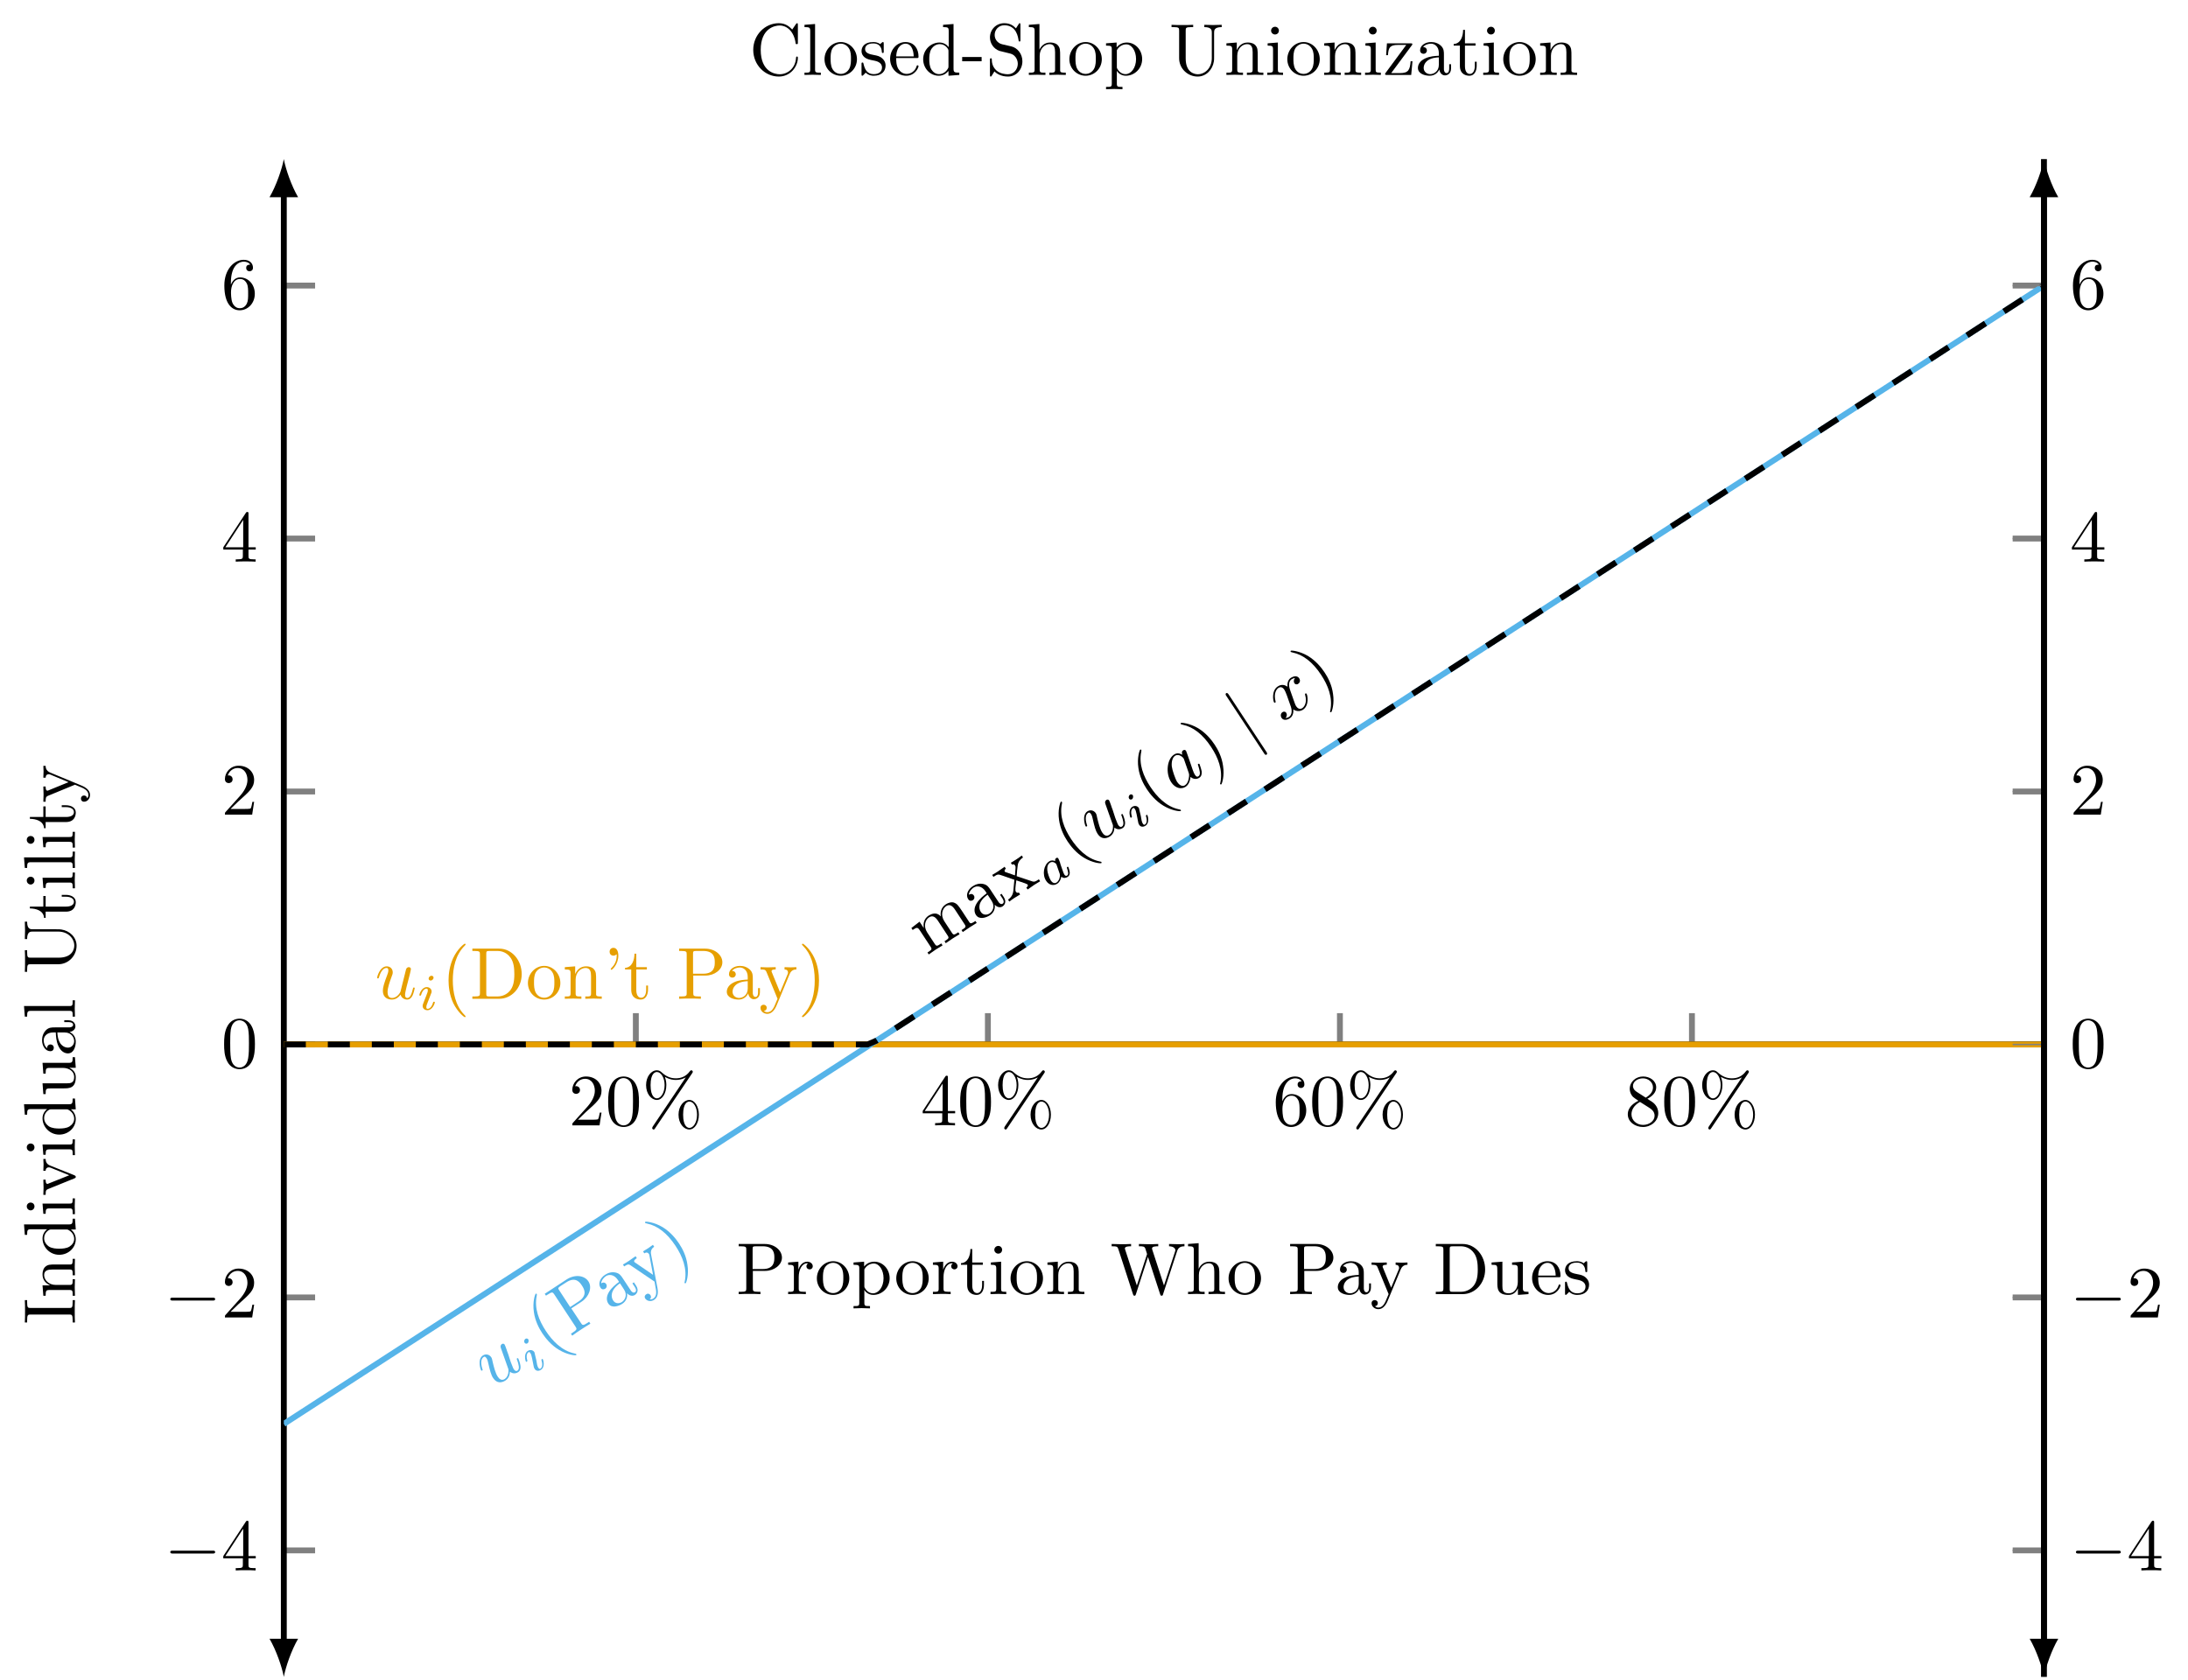 <?xml version="1.0" encoding="UTF-8"?>
<svg xmlns="http://www.w3.org/2000/svg" xmlns:xlink="http://www.w3.org/1999/xlink" width="297.228" height="228.246" viewBox="0 0 297.228 228.246">
<defs>
<g>
<g id="glyph-0-0">
<path d="M 4.469 -1.734 L 4.234 -1.734 C 4.172 -1.438 4.109 -1 4 -0.844 C 3.938 -0.766 3.281 -0.766 3.062 -0.766 L 1.266 -0.766 L 2.328 -1.797 C 3.875 -3.172 4.469 -3.703 4.469 -4.703 C 4.469 -5.844 3.578 -6.641 2.359 -6.641 C 1.234 -6.641 0.5 -5.719 0.5 -4.828 C 0.5 -4.281 1 -4.281 1.031 -4.281 C 1.203 -4.281 1.547 -4.391 1.547 -4.812 C 1.547 -5.062 1.359 -5.328 1.016 -5.328 C 0.938 -5.328 0.922 -5.328 0.891 -5.312 C 1.109 -5.969 1.656 -6.328 2.234 -6.328 C 3.141 -6.328 3.562 -5.516 3.562 -4.703 C 3.562 -3.906 3.078 -3.125 2.516 -2.5 L 0.609 -0.375 C 0.5 -0.266 0.5 -0.234 0.5 0 L 4.203 0 Z M 4.469 -1.734 "/>
</g>
<g id="glyph-0-1">
<path d="M 4.578 -3.188 C 4.578 -3.984 4.531 -4.781 4.188 -5.516 C 3.734 -6.484 2.906 -6.641 2.5 -6.641 C 1.891 -6.641 1.172 -6.375 0.75 -5.453 C 0.438 -4.766 0.391 -3.984 0.391 -3.188 C 0.391 -2.438 0.422 -1.547 0.844 -0.781 C 1.266 0.016 2 0.219 2.484 0.219 C 3.016 0.219 3.781 0.016 4.219 -0.938 C 4.531 -1.625 4.578 -2.406 4.578 -3.188 Z M 3.766 -3.312 C 3.766 -2.562 3.766 -1.891 3.656 -1.25 C 3.5 -0.297 2.938 0 2.484 0 C 2.094 0 1.5 -0.25 1.328 -1.203 C 1.219 -1.797 1.219 -2.719 1.219 -3.312 C 1.219 -3.953 1.219 -4.609 1.297 -5.141 C 1.484 -6.328 2.234 -6.422 2.484 -6.422 C 2.812 -6.422 3.469 -6.234 3.656 -5.25 C 3.766 -4.688 3.766 -3.938 3.766 -3.312 Z M 3.766 -3.312 "/>
</g>
<g id="glyph-0-2">
<path d="M 4.688 -1.641 L 4.688 -1.953 L 3.703 -1.953 L 3.703 -6.484 C 3.703 -6.688 3.703 -6.75 3.531 -6.75 C 3.453 -6.75 3.422 -6.75 3.344 -6.625 L 0.281 -1.953 L 0.281 -1.641 L 2.938 -1.641 L 2.938 -0.781 C 2.938 -0.422 2.906 -0.312 2.172 -0.312 L 1.969 -0.312 L 1.969 0 C 2.375 -0.031 2.891 -0.031 3.312 -0.031 C 3.734 -0.031 4.25 -0.031 4.672 0 L 4.672 -0.312 L 4.453 -0.312 C 3.719 -0.312 3.703 -0.422 3.703 -0.781 L 3.703 -1.641 Z M 2.984 -1.953 L 0.562 -1.953 L 2.984 -5.672 Z M 2.984 -1.953 "/>
</g>
<g id="glyph-0-3">
<path d="M 4.562 -2.031 C 4.562 -3.297 3.672 -4.25 2.562 -4.25 C 1.891 -4.25 1.516 -3.75 1.312 -3.266 L 1.312 -3.516 C 1.312 -6.031 2.547 -6.391 3.062 -6.391 C 3.297 -6.391 3.719 -6.328 3.938 -5.984 C 3.781 -5.984 3.391 -5.984 3.391 -5.547 C 3.391 -5.234 3.625 -5.078 3.844 -5.078 C 4 -5.078 4.312 -5.172 4.312 -5.562 C 4.312 -6.156 3.875 -6.641 3.047 -6.641 C 1.766 -6.641 0.422 -5.359 0.422 -3.156 C 0.422 -0.484 1.578 0.219 2.5 0.219 C 3.609 0.219 4.562 -0.719 4.562 -2.031 Z M 3.656 -2.047 C 3.656 -1.562 3.656 -1.062 3.484 -0.703 C 3.188 -0.109 2.734 -0.062 2.5 -0.062 C 1.875 -0.062 1.578 -0.656 1.516 -0.812 C 1.328 -1.281 1.328 -2.078 1.328 -2.25 C 1.328 -3.031 1.656 -4.031 2.547 -4.031 C 2.719 -4.031 3.172 -4.031 3.484 -3.406 C 3.656 -3.047 3.656 -2.531 3.656 -2.047 Z M 3.656 -2.047 "/>
</g>
<g id="glyph-0-4">
<path d="M 4.562 -1.672 C 4.562 -2.031 4.453 -2.484 4.062 -2.906 C 3.875 -3.109 3.719 -3.203 3.078 -3.609 C 3.797 -3.984 4.281 -4.5 4.281 -5.156 C 4.281 -6.078 3.406 -6.641 2.5 -6.641 C 1.5 -6.641 0.688 -5.906 0.688 -4.969 C 0.688 -4.797 0.703 -4.344 1.125 -3.875 C 1.234 -3.766 1.609 -3.516 1.859 -3.344 C 1.281 -3.047 0.422 -2.5 0.422 -1.5 C 0.422 -0.453 1.438 0.219 2.484 0.219 C 3.609 0.219 4.562 -0.609 4.562 -1.672 Z M 3.844 -5.156 C 3.844 -4.578 3.453 -4.109 2.859 -3.766 L 1.625 -4.562 C 1.172 -4.859 1.125 -5.188 1.125 -5.359 C 1.125 -5.969 1.781 -6.391 2.484 -6.391 C 3.203 -6.391 3.844 -5.875 3.844 -5.156 Z M 4.062 -1.312 C 4.062 -0.578 3.312 -0.062 2.5 -0.062 C 1.641 -0.062 0.922 -0.672 0.922 -1.5 C 0.922 -2.078 1.234 -2.719 2.078 -3.188 L 3.312 -2.406 C 3.594 -2.219 4.062 -1.922 4.062 -1.312 Z M 4.062 -1.312 "/>
</g>
<g id="glyph-0-5">
<path d="M 3.297 2.391 C 3.297 2.359 3.297 2.344 3.125 2.172 C 1.891 0.922 1.562 -0.969 1.562 -2.5 C 1.562 -4.234 1.938 -5.969 3.172 -7.203 C 3.297 -7.328 3.297 -7.344 3.297 -7.375 C 3.297 -7.453 3.266 -7.484 3.203 -7.484 C 3.094 -7.484 2.203 -6.797 1.609 -5.531 C 1.109 -4.438 0.984 -3.328 0.984 -2.5 C 0.984 -1.719 1.094 -0.516 1.641 0.625 C 2.25 1.844 3.094 2.5 3.203 2.5 C 3.266 2.5 3.297 2.469 3.297 2.391 Z M 3.297 2.391 "/>
</g>
<g id="glyph-0-6">
<path d="M 2.875 -2.5 C 2.875 -3.266 2.766 -4.469 2.219 -5.609 C 1.625 -6.828 0.766 -7.484 0.672 -7.484 C 0.609 -7.484 0.562 -7.438 0.562 -7.375 C 0.562 -7.344 0.562 -7.328 0.75 -7.141 C 1.734 -6.156 2.297 -4.578 2.297 -2.5 C 2.297 -0.781 1.938 0.969 0.703 2.219 C 0.562 2.344 0.562 2.359 0.562 2.391 C 0.562 2.453 0.609 2.5 0.672 2.5 C 0.766 2.5 1.672 1.812 2.25 0.547 C 2.766 -0.547 2.875 -1.656 2.875 -2.5 Z M 2.875 -2.5 "/>
</g>
<g id="glyph-1-0">
<path d="M 6.906 -7.281 C 6.906 -7.391 6.812 -7.484 6.703 -7.484 C 6.609 -7.484 6.562 -7.406 6.5 -7.344 C 6 -6.656 5.328 -6.391 4.609 -6.391 C 3.906 -6.391 3.297 -6.641 2.734 -7.156 C 2.547 -7.328 2.344 -7.484 2.031 -7.484 C 1.266 -7.484 0.562 -6.641 0.562 -5.469 C 0.562 -4.266 1.281 -3.453 2.031 -3.453 C 2.75 -3.453 3.312 -4.344 3.312 -5.469 C 3.312 -5.609 3.312 -6.078 3.109 -6.594 C 3.766 -6.219 4.25 -6.172 4.609 -6.172 C 5.375 -6.172 5.875 -6.484 5.938 -6.516 L 5.953 -6.516 L 1.469 0.156 C 1.391 0.297 1.391 0.359 1.391 0.359 C 1.391 0.469 1.484 0.562 1.578 0.562 C 1.688 0.562 1.703 0.516 1.781 0.406 L 6.828 -7.094 C 6.891 -7.188 6.906 -7.219 6.906 -7.281 Z M 7.734 -1.453 C 7.734 -2.594 7.141 -3.453 6.438 -3.453 C 5.688 -3.453 4.969 -2.625 4.969 -1.453 C 4.969 -0.25 5.688 0.562 6.438 0.562 C 7.172 0.562 7.734 -0.328 7.734 -1.453 Z M 3.078 -5.469 C 3.078 -4.391 2.547 -3.672 2.031 -3.672 C 1.828 -3.672 1.172 -3.812 1.172 -5.469 C 1.172 -7.125 1.828 -7.25 2.031 -7.25 C 2.562 -7.25 3.078 -6.516 3.078 -5.469 Z M 7.484 -1.453 C 7.484 -0.375 6.969 0.344 6.453 0.344 C 6.25 0.344 5.594 0.203 5.594 -1.453 C 5.594 -3.109 6.234 -3.234 6.453 -3.234 C 6.984 -3.234 7.484 -2.5 7.484 -1.453 Z M 7.484 -1.453 "/>
</g>
<g id="glyph-1-1">
<path d="M 7.047 -3.344 C 7.047 -5.25 5.703 -6.812 4 -6.812 L 0.344 -6.812 L 0.344 -6.5 L 0.594 -6.5 C 1.359 -6.5 1.375 -6.391 1.375 -6.031 L 1.375 -0.781 C 1.375 -0.422 1.359 -0.312 0.594 -0.312 L 0.344 -0.312 L 0.344 0 L 4 0 C 5.672 0 7.047 -1.469 7.047 -3.344 Z M 6.047 -3.344 C 6.047 -2.25 5.859 -1.641 5.5 -1.156 C 5.297 -0.891 4.734 -0.312 3.734 -0.312 L 2.719 -0.312 C 2.25 -0.312 2.234 -0.375 2.234 -0.703 L 2.234 -6.094 C 2.234 -6.438 2.25 -6.5 2.719 -6.5 L 3.719 -6.5 C 4.344 -6.5 5.031 -6.281 5.531 -5.578 C 5.969 -4.984 6.047 -4.125 6.047 -3.344 Z M 6.047 -3.344 "/>
</g>
<g id="glyph-1-2">
<path d="M 4.688 -2.141 C 4.688 -3.406 3.703 -4.469 2.5 -4.469 C 1.25 -4.469 0.281 -3.375 0.281 -2.141 C 0.281 -0.844 1.312 0.109 2.484 0.109 C 3.688 0.109 4.688 -0.875 4.688 -2.141 Z M 3.875 -2.219 C 3.875 -1.859 3.875 -1.312 3.656 -0.875 C 3.422 -0.422 2.984 -0.141 2.5 -0.141 C 2.062 -0.141 1.625 -0.344 1.359 -0.812 C 1.109 -1.25 1.109 -1.859 1.109 -2.219 C 1.109 -2.609 1.109 -3.141 1.344 -3.578 C 1.609 -4.031 2.078 -4.25 2.484 -4.25 C 2.922 -4.25 3.344 -4.031 3.609 -3.594 C 3.875 -3.172 3.875 -2.594 3.875 -2.219 Z M 3.875 -2.219 "/>
</g>
<g id="glyph-1-3">
<path d="M 5.328 0 L 5.328 -0.312 C 4.812 -0.312 4.562 -0.312 4.562 -0.609 L 4.562 -2.516 C 4.562 -3.375 4.562 -3.672 4.25 -4.031 C 4.109 -4.203 3.781 -4.406 3.203 -4.406 C 2.469 -4.406 2 -3.984 1.719 -3.359 L 1.719 -4.406 L 0.312 -4.297 L 0.312 -3.984 C 1.016 -3.984 1.094 -3.922 1.094 -3.422 L 1.094 -0.75 C 1.094 -0.312 0.984 -0.312 0.312 -0.312 L 0.312 0 L 1.453 -0.031 L 2.562 0 L 2.562 -0.312 C 1.891 -0.312 1.781 -0.312 1.781 -0.75 L 1.781 -2.594 C 1.781 -3.625 2.5 -4.188 3.125 -4.188 C 3.766 -4.188 3.875 -3.656 3.875 -3.078 L 3.875 -0.75 C 3.875 -0.312 3.766 -0.312 3.094 -0.312 L 3.094 0 L 4.219 -0.031 Z M 5.328 0 "/>
</g>
<g id="glyph-1-4">
<path d="M 2.047 -5.875 C 2.047 -6.469 1.812 -6.922 1.391 -6.922 C 1.031 -6.922 0.859 -6.656 0.859 -6.391 C 0.859 -6.125 1.031 -5.859 1.391 -5.859 C 1.578 -5.859 1.719 -5.969 1.781 -6.016 C 1.797 -6.047 1.812 -6.047 1.812 -6.047 C 1.812 -6.047 1.828 -5.906 1.828 -5.875 C 1.828 -5.547 1.766 -4.828 1.141 -4.219 C 1.016 -4.094 1.016 -4.078 1.016 -4.047 C 1.016 -3.984 1.062 -3.938 1.109 -3.938 C 1.219 -3.938 2.047 -4.688 2.047 -5.875 Z M 2.047 -5.875 "/>
</g>
<g id="glyph-1-5">
<path d="M 3.312 -1.234 L 3.312 -1.797 L 3.062 -1.797 L 3.062 -1.25 C 3.062 -0.516 2.766 -0.141 2.391 -0.141 C 1.719 -0.141 1.719 -1.047 1.719 -1.219 L 1.719 -3.984 L 3.156 -3.984 L 3.156 -4.297 L 1.719 -4.297 L 1.719 -6.125 L 1.469 -6.125 C 1.469 -5.312 1.172 -4.25 0.188 -4.203 L 0.188 -3.984 L 1.031 -3.984 L 1.031 -1.234 C 1.031 -0.016 1.969 0.109 2.328 0.109 C 3.031 0.109 3.312 -0.594 3.312 -1.234 Z M 3.312 -1.234 "/>
</g>
<g id="glyph-1-6">
<path d="M 6.219 -4.953 C 6.219 -5.938 5.234 -6.812 3.875 -6.812 L 0.344 -6.812 L 0.344 -6.5 L 0.594 -6.5 C 1.359 -6.5 1.375 -6.391 1.375 -6.031 L 1.375 -0.781 C 1.375 -0.422 1.359 -0.312 0.594 -0.312 L 0.344 -0.312 L 0.344 0 C 0.703 -0.031 1.438 -0.031 1.812 -0.031 C 2.188 -0.031 2.938 -0.031 3.297 0 L 3.297 -0.312 L 3.047 -0.312 C 2.281 -0.312 2.266 -0.422 2.266 -0.781 L 2.266 -3.156 L 3.953 -3.156 C 5.141 -3.156 6.219 -3.953 6.219 -4.953 Z M 5.188 -4.953 C 5.188 -4.484 5.188 -3.406 3.609 -3.406 L 2.234 -3.406 L 2.234 -6.094 C 2.234 -6.438 2.25 -6.5 2.719 -6.5 L 3.609 -6.5 C 5.188 -6.5 5.188 -5.438 5.188 -4.953 Z M 5.188 -4.953 "/>
</g>
<g id="glyph-1-7">
<path d="M 4.812 -0.891 L 4.812 -1.453 L 4.562 -1.453 L 4.562 -0.891 C 4.562 -0.312 4.312 -0.25 4.203 -0.25 C 3.875 -0.25 3.844 -0.703 3.844 -0.75 L 3.844 -2.734 C 3.844 -3.156 3.844 -3.547 3.484 -3.922 C 3.094 -4.312 2.594 -4.469 2.109 -4.469 C 1.297 -4.469 0.609 -4 0.609 -3.344 C 0.609 -3.047 0.812 -2.875 1.062 -2.875 C 1.344 -2.875 1.531 -3.078 1.531 -3.328 C 1.531 -3.453 1.469 -3.781 1.016 -3.781 C 1.281 -4.141 1.781 -4.25 2.094 -4.25 C 2.578 -4.25 3.156 -3.859 3.156 -2.969 L 3.156 -2.609 C 2.641 -2.578 1.938 -2.547 1.312 -2.25 C 0.562 -1.906 0.312 -1.391 0.312 -0.953 C 0.312 -0.141 1.281 0.109 1.906 0.109 C 2.578 0.109 3.031 -0.297 3.219 -0.75 C 3.266 -0.359 3.531 0.062 4 0.062 C 4.203 0.062 4.812 -0.078 4.812 -0.891 Z M 3.156 -1.391 C 3.156 -0.453 2.438 -0.109 1.984 -0.109 C 1.5 -0.109 1.094 -0.453 1.094 -0.953 C 1.094 -1.5 1.5 -2.328 3.156 -2.391 Z M 3.156 -1.391 "/>
</g>
<g id="glyph-1-8">
<path d="M 5.062 -3.984 L 5.062 -4.297 C 4.828 -4.281 4.547 -4.266 4.312 -4.266 L 3.453 -4.297 L 3.453 -3.984 C 3.766 -3.984 3.922 -3.812 3.922 -3.562 C 3.922 -3.453 3.906 -3.438 3.859 -3.312 L 2.844 -0.875 L 1.75 -3.547 C 1.703 -3.656 1.688 -3.688 1.688 -3.734 C 1.688 -3.984 2.047 -3.984 2.25 -3.984 L 2.25 -4.297 L 1.156 -4.266 C 0.891 -4.266 0.484 -4.281 0.188 -4.297 L 0.188 -3.984 C 0.672 -3.984 0.859 -3.984 1 -3.641 L 2.5 0 L 2.25 0.594 C 2.031 1.141 1.75 1.828 1.109 1.828 C 1.062 1.828 0.828 1.828 0.641 1.641 C 0.953 1.609 1.031 1.391 1.031 1.219 C 1.031 0.969 0.844 0.812 0.609 0.812 C 0.406 0.812 0.188 0.938 0.188 1.234 C 0.188 1.688 0.609 2.047 1.109 2.047 C 1.734 2.047 2.141 1.469 2.375 0.906 L 4.141 -3.344 C 4.391 -3.984 4.906 -3.984 5.062 -3.984 Z M 5.062 -3.984 "/>
</g>
<g id="glyph-1-9">
<path d="M 3.625 -3.797 C 3.625 -4.109 3.312 -4.406 2.891 -4.406 C 2.156 -4.406 1.797 -3.734 1.672 -3.312 L 1.672 -4.406 L 0.281 -4.297 L 0.281 -3.984 C 0.984 -3.984 1.062 -3.922 1.062 -3.422 L 1.062 -0.75 C 1.062 -0.312 0.953 -0.312 0.281 -0.312 L 0.281 0 L 1.422 -0.031 C 1.812 -0.031 2.281 -0.031 2.688 0 L 2.688 -0.312 L 2.469 -0.312 C 1.734 -0.312 1.719 -0.422 1.719 -0.781 L 1.719 -2.312 C 1.719 -3.297 2.141 -4.188 2.891 -4.188 C 2.953 -4.188 2.984 -4.188 3 -4.172 C 2.969 -4.172 2.766 -4.047 2.766 -3.781 C 2.766 -3.516 2.984 -3.359 3.203 -3.359 C 3.375 -3.359 3.625 -3.484 3.625 -3.797 Z M 3.625 -3.797 "/>
</g>
<g id="glyph-1-10">
<path d="M 5.188 -2.156 C 5.188 -3.422 4.234 -4.406 3.109 -4.406 C 2.328 -4.406 1.906 -3.969 1.719 -3.75 L 1.719 -4.406 L 0.281 -4.297 L 0.281 -3.984 C 0.984 -3.984 1.062 -3.922 1.062 -3.484 L 1.062 1.172 C 1.062 1.625 0.953 1.625 0.281 1.625 L 0.281 1.938 L 1.391 1.906 L 2.516 1.938 L 2.516 1.625 C 1.859 1.625 1.75 1.625 1.75 1.172 L 1.75 -0.594 C 1.797 -0.422 2.219 0.109 2.969 0.109 C 4.156 0.109 5.188 -0.875 5.188 -2.156 Z M 4.359 -2.156 C 4.359 -0.953 3.672 -0.109 2.938 -0.109 C 2.531 -0.109 2.156 -0.312 1.891 -0.719 C 1.75 -0.922 1.75 -0.938 1.75 -1.141 L 1.75 -3.359 C 2.031 -3.875 2.516 -4.156 3.031 -4.156 C 3.766 -4.156 4.359 -3.281 4.359 -2.156 Z M 4.359 -2.156 "/>
</g>
<g id="glyph-1-11">
<path d="M 2.469 0 L 2.469 -0.312 C 1.797 -0.312 1.766 -0.359 1.766 -0.75 L 1.766 -4.406 L 0.375 -4.297 L 0.375 -3.984 C 1.016 -3.984 1.109 -3.922 1.109 -3.438 L 1.109 -0.75 C 1.109 -0.312 1 -0.312 0.328 -0.312 L 0.328 0 L 1.422 -0.031 C 1.781 -0.031 2.125 -0.016 2.469 0 Z M 1.906 -6.016 C 1.906 -6.297 1.688 -6.547 1.391 -6.547 C 1.047 -6.547 0.844 -6.266 0.844 -6.016 C 0.844 -5.75 1.078 -5.5 1.375 -5.5 C 1.719 -5.5 1.906 -5.766 1.906 -6.016 Z M 1.906 -6.016 "/>
</g>
<g id="glyph-1-12">
<path d="M 10.062 -6.5 L 10.062 -6.812 C 9.766 -6.781 9.453 -6.781 9.156 -6.781 L 7.969 -6.812 L 7.969 -6.5 C 8.641 -6.484 8.828 -6.156 8.828 -5.969 C 8.828 -5.906 8.797 -5.828 8.781 -5.766 L 7.281 -1.172 L 5.688 -6.047 C 5.688 -6.094 5.656 -6.156 5.656 -6.203 C 5.656 -6.5 6.234 -6.5 6.5 -6.5 L 6.5 -6.812 C 6.141 -6.781 5.469 -6.781 5.078 -6.781 L 3.875 -6.812 L 3.875 -6.5 C 4.438 -6.5 4.641 -6.5 4.766 -6.141 L 4.984 -5.438 L 3.594 -1.172 L 2 -6.078 C 1.984 -6.094 1.969 -6.172 1.969 -6.203 C 1.969 -6.5 2.547 -6.5 2.812 -6.5 L 2.812 -6.812 C 2.453 -6.781 1.781 -6.781 1.391 -6.781 L 0.172 -6.812 L 0.172 -6.5 C 0.922 -6.5 0.969 -6.453 1.094 -6.078 L 3.078 0.031 C 3.109 0.125 3.141 0.219 3.266 0.219 C 3.406 0.219 3.422 0.156 3.469 0.016 L 5.109 -5.047 L 6.766 0.031 C 6.797 0.125 6.828 0.219 6.953 0.219 C 7.094 0.219 7.125 0.156 7.156 0.016 L 9.062 -5.828 C 9.234 -6.406 9.672 -6.5 10.062 -6.5 Z M 10.062 -6.5 "/>
</g>
<g id="glyph-1-13">
<path d="M 5.328 0 L 5.328 -0.312 C 4.812 -0.312 4.562 -0.312 4.562 -0.609 L 4.562 -2.516 C 4.562 -3.375 4.562 -3.672 4.25 -4.031 C 4.109 -4.203 3.781 -4.406 3.203 -4.406 C 2.359 -4.406 1.922 -3.812 1.766 -3.453 L 1.75 -3.453 L 1.75 -6.922 L 0.312 -6.812 L 0.312 -6.5 C 1.016 -6.5 1.094 -6.438 1.094 -5.938 L 1.094 -0.75 C 1.094 -0.312 0.984 -0.312 0.312 -0.312 L 0.312 0 L 1.453 -0.031 L 2.562 0 L 2.562 -0.312 C 1.891 -0.312 1.781 -0.312 1.781 -0.75 L 1.781 -2.594 C 1.781 -3.625 2.5 -4.188 3.125 -4.188 C 3.766 -4.188 3.875 -3.656 3.875 -3.078 L 3.875 -0.75 C 3.875 -0.312 3.766 -0.312 3.094 -0.312 L 3.094 0 L 4.219 -0.031 Z M 5.328 0 "/>
</g>
<g id="glyph-1-14">
<path d="M 5.328 0 L 5.328 -0.312 C 4.641 -0.312 4.562 -0.375 4.562 -0.875 L 4.562 -4.406 L 3.094 -4.297 L 3.094 -3.984 C 3.781 -3.984 3.875 -3.922 3.875 -3.422 L 3.875 -1.656 C 3.875 -0.781 3.391 -0.109 2.656 -0.109 C 1.828 -0.109 1.781 -0.578 1.781 -1.094 L 1.781 -4.406 L 0.312 -4.297 L 0.312 -3.984 C 1.094 -3.984 1.094 -3.953 1.094 -3.078 L 1.094 -1.578 C 1.094 -0.797 1.094 0.109 2.609 0.109 C 3.172 0.109 3.609 -0.172 3.891 -0.781 L 3.891 0.109 Z M 5.328 0 "/>
</g>
<g id="glyph-1-15">
<path d="M 4.141 -1.188 C 4.141 -1.281 4.062 -1.312 4 -1.312 C 3.922 -1.312 3.891 -1.25 3.875 -1.172 C 3.531 -0.141 2.625 -0.141 2.531 -0.141 C 2.031 -0.141 1.641 -0.438 1.406 -0.812 C 1.109 -1.281 1.109 -1.938 1.109 -2.297 L 3.891 -2.297 C 4.109 -2.297 4.141 -2.297 4.141 -2.516 C 4.141 -3.5 3.594 -4.469 2.359 -4.469 C 1.203 -4.469 0.281 -3.438 0.281 -2.188 C 0.281 -0.859 1.328 0.109 2.469 0.109 C 3.688 0.109 4.141 -1 4.141 -1.188 Z M 3.484 -2.516 L 1.109 -2.516 C 1.172 -4 2.016 -4.25 2.359 -4.25 C 3.375 -4.25 3.484 -2.906 3.484 -2.516 Z M 3.484 -2.516 "/>
</g>
<g id="glyph-1-16">
<path d="M 3.594 -1.281 C 3.594 -1.797 3.297 -2.109 3.172 -2.219 C 2.844 -2.547 2.453 -2.625 2.031 -2.703 C 1.469 -2.812 0.812 -2.938 0.812 -3.516 C 0.812 -3.875 1.062 -4.281 1.922 -4.281 C 3.016 -4.281 3.078 -3.375 3.094 -3.078 C 3.094 -2.984 3.203 -2.984 3.203 -2.984 C 3.344 -2.984 3.344 -3.031 3.344 -3.219 L 3.344 -4.234 C 3.344 -4.391 3.344 -4.469 3.234 -4.469 C 3.188 -4.469 3.156 -4.469 3.031 -4.344 C 3 -4.312 2.906 -4.219 2.859 -4.188 C 2.484 -4.469 2.078 -4.469 1.922 -4.469 C 0.703 -4.469 0.328 -3.797 0.328 -3.234 C 0.328 -2.891 0.484 -2.609 0.75 -2.391 C 1.078 -2.141 1.359 -2.078 2.078 -1.938 C 2.297 -1.891 3.109 -1.734 3.109 -1.016 C 3.109 -0.516 2.766 -0.109 1.984 -0.109 C 1.141 -0.109 0.781 -0.672 0.594 -1.531 C 0.562 -1.656 0.562 -1.688 0.453 -1.688 C 0.328 -1.688 0.328 -1.625 0.328 -1.453 L 0.328 -0.125 C 0.328 0.047 0.328 0.109 0.438 0.109 C 0.484 0.109 0.5 0.094 0.688 -0.094 C 0.703 -0.109 0.703 -0.125 0.891 -0.312 C 1.328 0.094 1.781 0.109 1.984 0.109 C 3.125 0.109 3.594 -0.562 3.594 -1.281 Z M 3.594 -1.281 "/>
</g>
<g id="glyph-1-17">
<path d="M 6.625 -2.328 C 6.625 -2.422 6.625 -2.5 6.5 -2.5 C 6.391 -2.5 6.391 -2.438 6.375 -2.328 C 6.297 -0.906 5.234 -0.094 4.141 -0.094 C 3.531 -0.094 1.578 -0.422 1.578 -3.406 C 1.578 -6.375 3.531 -6.719 4.141 -6.719 C 5.219 -6.719 6.109 -5.812 6.312 -4.359 C 6.328 -4.219 6.328 -4.188 6.469 -4.188 C 6.625 -4.188 6.625 -4.219 6.625 -4.422 L 6.625 -6.781 C 6.625 -6.953 6.625 -7.031 6.516 -7.031 C 6.484 -7.031 6.438 -7.031 6.359 -6.906 L 5.859 -6.172 C 5.5 -6.531 4.984 -7.031 4.031 -7.031 C 2.156 -7.031 0.562 -5.438 0.562 -3.406 C 0.562 -1.344 2.172 0.219 4.031 0.219 C 5.656 0.219 6.625 -1.172 6.625 -2.328 Z M 6.625 -2.328 "/>
</g>
<g id="glyph-1-18">
<path d="M 2.547 0 L 2.547 -0.312 C 1.875 -0.312 1.766 -0.312 1.766 -0.75 L 1.766 -6.922 L 0.328 -6.812 L 0.328 -6.5 C 1.031 -6.5 1.109 -6.438 1.109 -5.938 L 1.109 -0.75 C 1.109 -0.312 1 -0.312 0.328 -0.312 L 0.328 0 L 1.438 -0.031 Z M 2.547 0 "/>
</g>
<g id="glyph-1-19">
<path d="M 5.25 0 L 5.25 -0.312 C 4.562 -0.312 4.469 -0.375 4.469 -0.875 L 4.469 -6.922 L 3.047 -6.812 L 3.047 -6.5 C 3.734 -6.5 3.812 -6.438 3.812 -5.938 L 3.812 -3.781 C 3.531 -4.141 3.094 -4.406 2.562 -4.406 C 1.391 -4.406 0.344 -3.422 0.344 -2.141 C 0.344 -0.875 1.312 0.109 2.453 0.109 C 3.094 0.109 3.531 -0.234 3.781 -0.547 L 3.781 0.109 Z M 3.781 -1.172 C 3.781 -1 3.781 -0.984 3.672 -0.812 C 3.375 -0.328 2.938 -0.109 2.5 -0.109 C 2.047 -0.109 1.688 -0.375 1.453 -0.75 C 1.203 -1.156 1.172 -1.719 1.172 -2.141 C 1.172 -2.5 1.188 -3.094 1.469 -3.547 C 1.688 -3.859 2.062 -4.188 2.609 -4.188 C 2.953 -4.188 3.375 -4.031 3.672 -3.594 C 3.781 -3.422 3.781 -3.406 3.781 -3.219 Z M 3.781 -1.172 "/>
</g>
<g id="glyph-1-20">
<path d="M 2.75 -1.859 L 2.75 -2.438 L 0.109 -2.438 L 0.109 -1.859 Z M 2.75 -1.859 "/>
</g>
<g id="glyph-1-21">
<path d="M 4.969 -1.859 C 4.969 -2.844 4.312 -3.672 3.484 -3.875 L 2.203 -4.172 C 1.578 -4.328 1.203 -4.859 1.203 -5.438 C 1.203 -6.141 1.734 -6.75 2.516 -6.75 C 4.172 -6.75 4.391 -5.109 4.453 -4.672 C 4.469 -4.609 4.469 -4.547 4.578 -4.547 C 4.703 -4.547 4.703 -4.594 4.703 -4.781 L 4.703 -6.781 C 4.703 -6.953 4.703 -7.031 4.594 -7.031 C 4.531 -7.031 4.516 -7.016 4.453 -6.891 L 4.094 -6.328 C 3.797 -6.625 3.391 -7.031 2.5 -7.031 C 1.391 -7.031 0.562 -6.156 0.562 -5.094 C 0.562 -4.266 1.094 -3.531 1.859 -3.266 C 1.969 -3.234 2.484 -3.109 3.188 -2.938 C 3.453 -2.875 3.75 -2.797 4.031 -2.438 C 4.234 -2.172 4.344 -1.844 4.344 -1.516 C 4.344 -0.812 3.844 -0.094 3 -0.094 C 2.719 -0.094 1.953 -0.141 1.422 -0.625 C 0.844 -1.172 0.812 -1.797 0.812 -2.156 C 0.797 -2.266 0.719 -2.266 0.688 -2.266 C 0.562 -2.266 0.562 -2.188 0.562 -2.016 L 0.562 -0.016 C 0.562 0.156 0.562 0.219 0.672 0.219 C 0.734 0.219 0.75 0.203 0.812 0.094 C 0.812 0.094 0.844 0.047 1.172 -0.484 C 1.484 -0.141 2.125 0.219 3.016 0.219 C 4.172 0.219 4.969 -0.75 4.969 -1.859 Z M 4.969 -1.859 "/>
</g>
<g id="glyph-1-22">
<path d="M 7.141 -6.5 L 7.141 -6.812 L 5.969 -6.781 L 4.781 -6.812 L 4.781 -6.5 C 5.797 -6.5 5.797 -6.031 5.797 -5.766 L 5.797 -2.297 C 5.797 -0.891 4.828 -0.094 3.891 -0.094 C 3.422 -0.094 2.25 -0.344 2.25 -2.234 L 2.25 -6.031 C 2.25 -6.391 2.266 -6.5 3.031 -6.5 L 3.266 -6.5 L 3.266 -6.812 C 2.922 -6.781 2.188 -6.781 1.797 -6.781 C 1.422 -6.781 0.672 -6.781 0.328 -6.812 L 0.328 -6.5 L 0.562 -6.5 C 1.328 -6.5 1.359 -6.391 1.359 -6.031 L 1.359 -2.266 C 1.359 -0.875 2.516 0.219 3.875 0.219 C 5.016 0.219 5.906 -0.703 6.078 -1.844 C 6.109 -2.047 6.109 -2.141 6.109 -2.531 L 6.109 -5.719 C 6.109 -6.047 6.109 -6.5 7.141 -6.5 Z M 7.141 -6.5 "/>
</g>
<g id="glyph-1-23">
<path d="M 4 -1.859 L 3.75 -1.859 C 3.656 -0.688 3.453 -0.25 2.297 -0.25 L 1.109 -0.25 L 3.891 -4 C 3.984 -4.109 3.984 -4.125 3.984 -4.172 C 3.984 -4.297 3.891 -4.297 3.719 -4.297 L 0.531 -4.297 L 0.422 -2.688 L 0.672 -2.688 C 0.734 -3.703 0.922 -4.078 2.016 -4.078 L 3.156 -4.078 L 0.375 -0.312 C 0.281 -0.203 0.281 -0.188 0.281 -0.141 C 0.281 0 0.344 0 0.531 0 L 3.828 0 Z M 4 -1.859 "/>
</g>
<g id="glyph-2-0">
<path d="M 6.922 -2.5 C 6.922 -2.688 6.734 -2.688 6.594 -2.688 L 1.156 -2.688 C 1.016 -2.688 0.828 -2.688 0.828 -2.5 C 0.828 -2.297 1.016 -2.297 1.156 -2.297 L 6.594 -2.297 C 6.734 -2.297 6.922 -2.297 6.922 -2.5 Z M 6.922 -2.5 "/>
</g>
<g id="glyph-3-0">
<path d="M 5.406 -1.422 C 5.406 -1.531 5.328 -1.531 5.297 -1.531 C 5.188 -1.531 5.188 -1.484 5.156 -1.344 C 5.016 -0.781 4.828 -0.109 4.406 -0.109 C 4.203 -0.109 4.094 -0.234 4.094 -0.562 C 4.094 -0.781 4.219 -1.25 4.297 -1.609 L 4.578 -2.688 C 4.609 -2.828 4.703 -3.203 4.75 -3.359 C 4.797 -3.594 4.891 -3.969 4.891 -4.031 C 4.891 -4.203 4.75 -4.297 4.609 -4.297 C 4.562 -4.297 4.297 -4.281 4.219 -3.953 L 3.469 -0.953 C 3.453 -0.906 3.062 -0.109 2.328 -0.109 C 1.812 -0.109 1.719 -0.562 1.719 -0.922 C 1.719 -1.484 2 -2.266 2.25 -2.953 C 2.375 -3.266 2.422 -3.406 2.422 -3.594 C 2.422 -4.031 2.109 -4.406 1.609 -4.406 C 0.656 -4.406 0.297 -2.953 0.297 -2.875 C 0.297 -2.766 0.406 -2.766 0.406 -2.766 C 0.516 -2.766 0.516 -2.797 0.562 -2.953 C 0.812 -3.812 1.203 -4.188 1.578 -4.188 C 1.672 -4.188 1.828 -4.172 1.828 -3.859 C 1.828 -3.625 1.719 -3.328 1.656 -3.188 C 1.281 -2.188 1.078 -1.578 1.078 -1.094 C 1.078 -0.141 1.766 0.109 2.297 0.109 C 2.953 0.109 3.312 -0.344 3.484 -0.562 C 3.594 -0.156 3.953 0.109 4.375 0.109 C 4.719 0.109 4.953 -0.125 5.109 -0.438 C 5.281 -0.797 5.406 -1.422 5.406 -1.422 Z M 5.406 -1.422 "/>
</g>
<g id="glyph-4-0">
<path d="M 2.266 -4.359 C 2.266 -4.469 2.172 -4.625 1.984 -4.625 C 1.797 -4.625 1.594 -4.438 1.594 -4.234 C 1.594 -4.125 1.672 -3.969 1.875 -3.969 C 2.062 -3.969 2.266 -4.172 2.266 -4.359 Z M 2.438 -1 C 2.438 -1.094 2.344 -1.094 2.328 -1.094 C 2.234 -1.094 2.219 -1.047 2.188 -0.969 C 2.031 -0.406 1.734 -0.125 1.453 -0.125 C 1.312 -0.125 1.281 -0.219 1.281 -0.375 C 1.281 -0.531 1.328 -0.656 1.391 -0.812 L 1.609 -1.375 L 1.953 -2.266 C 1.984 -2.328 2 -2.406 2 -2.484 C 2 -2.812 1.719 -3.078 1.344 -3.078 C 0.641 -3.078 0.328 -2.125 0.328 -2 C 0.328 -1.922 0.422 -1.922 0.453 -1.922 C 0.547 -1.922 0.547 -1.953 0.578 -2.031 C 0.75 -2.625 1.062 -2.875 1.312 -2.875 C 1.422 -2.875 1.484 -2.828 1.484 -2.641 C 1.484 -2.469 1.453 -2.375 1.281 -1.938 L 0.844 -0.812 C 0.812 -0.719 0.781 -0.641 0.781 -0.516 C 0.781 -0.188 1.047 0.062 1.438 0.062 C 2.125 0.062 2.438 -0.891 2.438 -1 Z M 2.438 -1 "/>
</g>
<g id="glyph-5-0">
<path d="M 3.734 -4.156 C 3.672 -4.25 3.609 -4.203 3.578 -4.188 C 3.484 -4.125 3.516 -4.078 3.578 -3.953 C 3.766 -3.406 3.969 -2.75 3.625 -2.516 C 3.453 -2.406 3.297 -2.453 3.109 -2.719 C 3 -2.906 2.844 -3.359 2.703 -3.703 L 2.359 -4.766 C 2.312 -4.891 2.172 -5.25 2.125 -5.422 C 2.047 -5.641 1.922 -6 1.875 -6.062 C 1.781 -6.203 1.609 -6.203 1.5 -6.125 C 1.453 -6.094 1.25 -5.938 1.359 -5.609 L 2.391 -2.703 C 2.391 -2.641 2.5 -1.781 1.891 -1.375 C 1.453 -1.094 1.125 -1.406 0.938 -1.703 C 0.625 -2.172 0.422 -2.984 0.25 -3.703 C 0.188 -4.031 0.156 -4.172 0.062 -4.328 C -0.188 -4.703 -0.656 -4.844 -1.078 -4.578 C -1.875 -4.047 -1.375 -2.625 -1.328 -2.562 C -1.266 -2.469 -1.172 -2.531 -1.172 -2.531 C -1.078 -2.594 -1.094 -2.625 -1.156 -2.781 C -1.422 -3.641 -1.297 -4.156 -0.984 -4.359 C -0.906 -4.422 -0.766 -4.484 -0.594 -4.219 C -0.453 -4.031 -0.391 -3.719 -0.359 -3.578 C -0.125 -2.531 0.047 -1.906 0.312 -1.516 C 0.828 -0.719 1.531 -0.875 1.984 -1.172 C 2.531 -1.531 2.578 -2.094 2.594 -2.375 C 2.922 -2.094 3.359 -2.078 3.719 -2.312 C 4 -2.5 4.078 -2.828 4.031 -3.172 C 3.984 -3.578 3.734 -4.156 3.734 -4.156 Z M 3.734 -4.156 "/>
</g>
<g id="glyph-5-1">
<path d="M 3.375 -3.922 C 3.312 -4.016 3.234 -3.953 3.203 -3.938 C 3.125 -3.891 3.141 -3.828 3.203 -3.703 C 3.391 -3.078 3.578 -2.484 3.234 -2.266 C 3 -2.109 2.859 -2.312 2.75 -2.469 C 2.641 -2.656 2.578 -2.75 2.438 -3.172 L 2.141 -4.047 L 1.672 -5.391 C 1.578 -5.656 1.562 -5.672 1.547 -5.719 C 1.453 -5.859 1.297 -5.891 1.141 -5.781 C 0.938 -5.656 0.953 -5.391 1.047 -5.188 C 0.688 -5.391 0.297 -5.469 -0.078 -5.219 C -1.047 -4.594 -1.266 -2.672 -0.469 -1.453 C 0.047 -0.672 0.859 -0.422 1.5 -0.844 C 1.672 -0.969 2.062 -1.281 2.156 -2.188 C 2.453 -1.891 2.953 -1.797 3.344 -2.062 C 3.641 -2.25 3.703 -2.578 3.672 -2.922 C 3.594 -3.328 3.375 -3.922 3.375 -3.922 Z M 1.266 -4.578 L 1.922 -2.688 C 1.969 -2.484 1.969 -2.484 1.953 -2.25 C 1.891 -1.562 1.641 -1.203 1.406 -1.047 C 0.984 -0.781 0.562 -1.156 0.344 -1.484 C 0.078 -1.906 -0.328 -3.094 -0.391 -3.609 C -0.453 -4.266 -0.281 -4.828 0.047 -5.047 C 0.594 -5.391 1.141 -4.797 1.188 -4.734 C 1.219 -4.688 1.234 -4.641 1.266 -4.578 Z M 1.266 -4.578 "/>
</g>
<g id="glyph-5-2">
<path d="M 3.344 -3.891 C 3.281 -3.984 3.219 -3.953 3.188 -3.938 C 3.109 -3.875 3.125 -3.828 3.141 -3.766 C 3.453 -2.672 3.016 -2.125 2.766 -1.953 C 2.438 -1.734 2.125 -1.906 1.938 -2.188 C 1.812 -2.375 1.75 -2.578 1.594 -3.016 L 1.125 -4.344 C 1.031 -4.594 0.734 -5.484 1.312 -5.875 C 1.344 -5.891 1.562 -6.031 1.781 -6.031 C 1.578 -5.828 1.562 -5.531 1.688 -5.328 C 1.781 -5.203 1.984 -5.094 2.203 -5.25 C 2.391 -5.359 2.562 -5.672 2.328 -6.016 C 2.047 -6.438 1.484 -6.25 1.203 -6.062 C 0.719 -5.75 0.719 -5.109 0.75 -4.859 C 0.156 -5.281 -0.328 -5.062 -0.578 -4.891 C -1.438 -4.328 -1.219 -2.938 -1.078 -2.734 C -1.016 -2.641 -0.922 -2.703 -0.922 -2.703 C -0.844 -2.75 -0.844 -2.797 -0.875 -2.875 C -1.156 -3.953 -0.75 -4.516 -0.469 -4.703 C -0.312 -4.797 0.016 -4.922 0.328 -4.438 C 0.5 -4.172 0.734 -3.516 1.203 -2.156 C 1.406 -1.547 1.328 -1.016 0.969 -0.766 C 0.922 -0.734 0.734 -0.609 0.484 -0.609 C 0.672 -0.797 0.719 -1.078 0.578 -1.312 C 0.422 -1.531 0.203 -1.484 0.078 -1.406 C -0.188 -1.234 -0.234 -0.891 -0.047 -0.609 C 0.203 -0.234 0.719 -0.328 1.078 -0.578 C 1.641 -0.938 1.547 -1.734 1.531 -1.781 C 1.844 -1.547 2.359 -1.422 2.859 -1.734 C 3.719 -2.312 3.484 -3.688 3.344 -3.891 Z M 3.344 -3.891 "/>
</g>
<g id="glyph-6-0">
<path d="M -0.5 -4.891 C -0.562 -4.984 -0.734 -5.047 -0.891 -4.953 C -1.047 -4.844 -1.109 -4.578 -1 -4.422 C -0.938 -4.328 -0.781 -4.234 -0.609 -4.344 C -0.453 -4.438 -0.406 -4.734 -0.5 -4.891 Z M 1.484 -2.172 C 1.438 -2.266 1.359 -2.203 1.359 -2.203 C 1.281 -2.156 1.281 -2.094 1.297 -2.016 C 1.484 -1.453 1.391 -1.062 1.156 -0.906 C 1.031 -0.828 0.953 -0.891 0.875 -1.016 C 0.781 -1.141 0.75 -1.281 0.703 -1.438 L 0.594 -2.047 L 0.375 -2.969 C 0.375 -3.047 0.344 -3.109 0.312 -3.172 C 0.125 -3.438 -0.25 -3.516 -0.562 -3.312 C -1.156 -2.938 -0.891 -1.969 -0.812 -1.859 C -0.781 -1.797 -0.703 -1.844 -0.688 -1.859 C -0.609 -1.906 -0.625 -1.922 -0.625 -2.016 C -0.812 -2.594 -0.688 -2.984 -0.484 -3.125 C -0.391 -3.188 -0.312 -3.172 -0.219 -3.016 C -0.125 -2.875 -0.078 -2.781 0.016 -2.328 L 0.25 -1.141 C 0.281 -1.047 0.297 -0.953 0.375 -0.859 C 0.547 -0.578 0.906 -0.531 1.234 -0.75 C 1.812 -1.125 1.547 -2.094 1.484 -2.172 Z M 1.484 -2.172 "/>
</g>
<g id="glyph-6-1">
<path d="M 2.781 -3.016 C 2.734 -3.109 2.656 -3.062 2.641 -3.047 C 2.547 -2.984 2.562 -2.953 2.625 -2.781 C 2.734 -2.422 2.859 -2.031 2.609 -1.875 C 2.469 -1.781 2.328 -1.859 2.234 -2.016 C 2.172 -2.109 2.062 -2.375 2.016 -2.531 L 1.797 -3.156 C 1.703 -3.406 1.703 -3.438 1.641 -3.672 C 1.562 -3.844 1.453 -4.172 1.422 -4.188 C 1.344 -4.328 1.219 -4.312 1.125 -4.25 C 1.016 -4.172 0.938 -4.031 1 -3.828 C 0.75 -3.953 0.453 -3.984 0.172 -3.797 C -0.578 -3.312 -0.797 -1.984 -0.234 -1.156 C 0.141 -0.578 0.766 -0.438 1.266 -0.766 C 1.578 -0.969 1.75 -1.328 1.828 -1.719 C 2.172 -1.422 2.531 -1.594 2.703 -1.703 C 2.906 -1.844 2.969 -2.047 2.969 -2.297 C 2.938 -2.625 2.797 -3 2.781 -3.016 Z M 1.172 -3.359 L 1.609 -2.109 C 1.672 -1.906 1.625 -1.703 1.578 -1.516 C 1.547 -1.422 1.438 -1.094 1.188 -0.938 C 0.969 -0.781 0.656 -0.812 0.391 -1.219 C 0.188 -1.531 -0.062 -2.281 -0.078 -2.609 C -0.141 -3.25 0.125 -3.516 0.281 -3.625 C 0.688 -3.891 1.094 -3.516 1.125 -3.453 C 1.141 -3.438 1.156 -3.375 1.172 -3.359 Z M 1.172 -3.359 "/>
</g>
<g id="glyph-7-0">
<path d="M 4.062 0.188 C 4.047 0.156 4.031 0.141 3.797 0.094 C 2.078 -0.266 0.781 -1.672 -0.062 -2.953 C -1.016 -4.406 -1.656 -6.047 -1.297 -7.75 C -1.266 -7.938 -1.281 -7.953 -1.297 -7.969 C -1.344 -8.047 -1.375 -8.047 -1.438 -8.016 C -1.531 -7.953 -1.891 -6.891 -1.688 -5.516 C -1.516 -4.312 -1 -3.328 -0.547 -2.641 C -0.109 -1.984 0.641 -1.031 1.719 -0.391 C 2.891 0.312 3.953 0.391 4.047 0.328 C 4.109 0.297 4.109 0.25 4.062 0.188 Z M 4.062 0.188 "/>
</g>
<g id="glyph-7-1">
<path d="M 1.031 -3.672 C 0.609 -4.312 -0.141 -5.25 -1.219 -5.906 C -2.391 -6.594 -3.469 -6.672 -3.547 -6.625 C -3.594 -6.578 -3.609 -6.531 -3.578 -6.469 C -3.562 -6.453 -3.547 -6.438 -3.297 -6.375 C -1.922 -6.094 -0.594 -5.094 0.547 -3.359 C 1.5 -1.922 2.156 -0.25 1.812 1.469 C 1.75 1.641 1.766 1.656 1.781 1.688 C 1.812 1.734 1.891 1.766 1.938 1.719 C 2.016 1.672 2.391 0.594 2.172 -0.781 C 2.016 -1.969 1.5 -2.969 1.031 -3.672 Z M 1.031 -3.672 "/>
</g>
<g id="glyph-7-2">
<path d="M 6.781 -4.453 L 6.609 -4.719 C 6.172 -4.438 5.969 -4.297 5.797 -4.531 L 4.75 -6.125 C 4.266 -6.844 4.109 -7.078 3.641 -7.234 C 3.438 -7.297 3.047 -7.281 2.562 -6.969 C 1.875 -6.516 1.828 -5.766 1.906 -5.344 C 1.312 -6 0.641 -5.688 0.25 -5.453 C -0.359 -5.047 -0.516 -4.422 -0.406 -3.75 L -0.984 -4.625 L -2.094 -3.766 L -1.922 -3.5 C -1.344 -3.891 -1.234 -3.875 -0.953 -3.453 L 0.516 -1.219 C 0.75 -0.859 0.656 -0.812 0.094 -0.438 L 0.266 -0.172 L 1.203 -0.828 L 2.141 -1.406 L 1.969 -1.672 C 1.406 -1.297 1.312 -1.25 1.078 -1.609 L 0.062 -3.156 C -0.5 -4.016 -0.203 -4.875 0.312 -5.219 C 0.844 -5.562 1.234 -5.188 1.547 -4.703 L 2.828 -2.75 C 3.062 -2.391 2.969 -2.328 2.406 -1.969 L 2.578 -1.703 L 3.516 -2.344 L 4.453 -2.922 L 4.281 -3.188 C 3.734 -2.828 3.641 -2.766 3.406 -3.125 L 2.391 -4.672 C 1.828 -5.531 2.109 -6.391 2.641 -6.75 C 3.156 -7.078 3.547 -6.703 3.859 -6.219 L 5.141 -4.266 C 5.375 -3.906 5.281 -3.844 4.719 -3.484 L 4.891 -3.219 L 5.828 -3.859 Z M 6.781 -4.453 "/>
</g>
<g id="glyph-7-3">
<path d="M 3.531 -3.391 L 3.219 -3.859 L 3.016 -3.719 L 3.328 -3.25 C 3.641 -2.766 3.469 -2.578 3.375 -2.516 C 3.094 -2.328 2.828 -2.703 2.812 -2.734 L 1.719 -4.391 C 1.484 -4.75 1.266 -5.078 0.75 -5.188 C 0.203 -5.312 -0.281 -5.156 -0.688 -4.891 C -1.375 -4.453 -1.688 -3.672 -1.312 -3.125 C -1.156 -2.875 -0.906 -2.859 -0.688 -2.984 C -0.453 -3.141 -0.406 -3.422 -0.547 -3.625 C -0.609 -3.734 -0.844 -3.969 -1.234 -3.719 C -1.188 -4.156 -0.844 -4.531 -0.578 -4.703 C -0.172 -4.969 0.516 -4.953 1.016 -4.219 L 1.203 -3.922 C 0.781 -3.609 0.234 -3.188 -0.141 -2.594 C -0.578 -1.906 -0.5 -1.328 -0.25 -0.969 C 0.188 -0.297 1.141 -0.609 1.656 -0.953 C 2.219 -1.328 2.375 -1.922 2.281 -2.391 C 2.531 -2.094 2.984 -1.891 3.375 -2.156 C 3.547 -2.266 3.969 -2.703 3.531 -3.391 Z M 1.875 -2.891 C 2.391 -2.109 1.969 -1.438 1.594 -1.188 C 1.188 -0.922 0.672 -0.969 0.406 -1.391 C 0.094 -1.844 -0.031 -2.781 1.328 -3.734 Z M 1.875 -2.891 "/>
</g>
<g id="glyph-7-4">
<path d="M 4.297 -2.828 L 4.125 -3.094 C 3.688 -2.797 3.516 -2.703 3.172 -2.828 L 1.109 -3.516 C 1.141 -4 1.188 -4.609 1.25 -4.984 C 1.312 -5.453 1.578 -5.797 1.969 -6.062 L 1.797 -6.328 C 1.594 -6.156 1.344 -5.984 1.109 -5.828 C 0.875 -5.672 0.422 -5.391 0.312 -5.344 L 0.484 -5.078 C 0.672 -5.188 0.797 -5.125 0.891 -4.969 C 0.969 -4.844 0.969 -4.688 0.953 -4.609 L 0.875 -3.625 L -0.328 -4.047 C -0.453 -4.078 -0.469 -4.078 -0.5 -4.141 C -0.594 -4.266 -0.516 -4.422 -0.359 -4.531 L -0.531 -4.797 L -1.422 -4.172 C -1.594 -4.062 -1.984 -3.812 -2.219 -3.688 L -2.047 -3.422 C -1.453 -3.812 -1.453 -3.812 -0.734 -3.562 L 0.797 -3.031 C 0.719 -2.266 0.734 -2.25 0.656 -1.516 C 0.578 -0.781 0.109 -0.453 -0.062 -0.328 L 0.109 -0.062 C 0.297 -0.219 0.562 -0.406 0.781 -0.547 L 1.578 -1.031 L 1.406 -1.297 C 1.203 -1.203 1.094 -1.281 1 -1.406 C 0.875 -1.594 0.938 -2.016 1.062 -2.953 L 2.25 -2.547 C 2.375 -2.484 2.562 -2.422 2.594 -2.375 C 2.656 -2.297 2.656 -2.125 2.422 -1.969 L 2.594 -1.703 L 3.484 -2.328 C 3.703 -2.469 4.031 -2.672 4.297 -2.828 Z M 4.297 -2.828 "/>
</g>
<g id="glyph-8-0">
<path d="M 2.484 -7.562 C 1.938 -8.391 0.641 -8.562 -0.5 -7.812 L -3.453 -5.875 L -3.281 -5.625 L -3.062 -5.766 C -2.422 -6.188 -2.359 -6.094 -2.156 -5.797 L 0.734 -1.406 C 0.922 -1.109 0.969 -1.016 0.328 -0.594 L 0.109 -0.453 L 0.281 -0.188 C 0.578 -0.422 1.188 -0.828 1.5 -1.031 C 1.812 -1.234 2.438 -1.641 2.75 -1.812 L 2.578 -2.078 L 2.375 -1.938 C 1.734 -1.516 1.656 -1.609 1.469 -1.906 L 0.156 -3.891 L 1.562 -4.812 C 2.562 -5.469 3.031 -6.719 2.484 -7.562 Z M 1.609 -6.984 C 1.859 -6.594 2.453 -5.688 1.141 -4.828 L 0 -4.078 L -1.469 -6.328 C -1.656 -6.609 -1.688 -6.672 -1.297 -6.938 L -0.547 -7.422 C 0.766 -8.281 1.344 -7.391 1.609 -6.984 Z M 1.609 -6.984 "/>
</g>
<g id="glyph-8-1">
<path d="M 3.531 -3.391 L 3.219 -3.859 L 3.016 -3.719 L 3.328 -3.25 C 3.641 -2.766 3.469 -2.578 3.375 -2.516 C 3.094 -2.328 2.828 -2.703 2.812 -2.734 L 1.719 -4.391 C 1.484 -4.75 1.266 -5.078 0.75 -5.188 C 0.203 -5.312 -0.281 -5.156 -0.688 -4.891 C -1.375 -4.453 -1.688 -3.672 -1.312 -3.125 C -1.156 -2.875 -0.906 -2.859 -0.688 -2.984 C -0.453 -3.141 -0.406 -3.422 -0.547 -3.625 C -0.609 -3.734 -0.844 -3.969 -1.234 -3.719 C -1.188 -4.156 -0.844 -4.531 -0.578 -4.703 C -0.172 -4.969 0.516 -4.953 1.016 -4.219 L 1.203 -3.922 C 0.781 -3.609 0.234 -3.188 -0.141 -2.594 C -0.578 -1.906 -0.5 -1.328 -0.25 -0.969 C 0.188 -0.297 1.141 -0.609 1.656 -0.953 C 2.219 -1.328 2.375 -1.922 2.281 -2.391 C 2.531 -2.094 2.984 -1.891 3.375 -2.156 C 3.547 -2.266 3.969 -2.703 3.531 -3.391 Z M 1.875 -2.891 C 2.391 -2.109 1.969 -1.438 1.594 -1.188 C 1.188 -0.922 0.672 -0.969 0.406 -1.391 C 0.094 -1.844 -0.031 -2.781 1.328 -3.734 Z M 1.875 -2.891 "/>
</g>
<g id="glyph-8-2">
<path d="M 2.047 -6.109 L 1.875 -6.375 C 1.688 -6.234 1.453 -6.062 1.266 -5.938 L 0.531 -5.484 L 0.703 -5.219 C 0.953 -5.391 1.188 -5.344 1.328 -5.141 C 1.391 -5.047 1.375 -5.016 1.406 -4.891 L 1.891 -2.297 L -0.484 -3.922 C -0.578 -4 -0.625 -4 -0.641 -4.047 C -0.781 -4.25 -0.484 -4.453 -0.312 -4.562 L -0.484 -4.828 L -1.375 -4.203 C -1.594 -4.047 -1.938 -3.844 -2.203 -3.703 L -2.031 -3.438 C -1.625 -3.703 -1.469 -3.797 -1.172 -3.594 L 2.094 -1.375 L 2.203 -0.734 C 2.328 -0.156 2.469 0.578 1.922 0.922 C 1.891 0.953 1.688 1.078 1.438 1.016 C 1.688 0.828 1.625 0.594 1.531 0.453 C 1.391 0.25 1.156 0.203 0.969 0.344 C 0.797 0.453 0.672 0.672 0.828 0.922 C 1.078 1.297 1.641 1.375 2.047 1.094 C 2.578 0.75 2.609 0.062 2.484 -0.547 L 1.625 -5.062 C 1.484 -5.734 1.906 -6.016 2.047 -6.109 Z M 2.047 -6.109 "/>
</g>
<g id="glyph-9-0">
<path d="M 2.5 0.938 L -2.609 -6.828 C -2.688 -6.938 -2.797 -7.109 -2.953 -7.016 C -3.109 -6.906 -3 -6.734 -2.922 -6.625 L 2.188 1.141 C 2.266 1.266 2.375 1.438 2.531 1.328 C 2.688 1.234 2.578 1.062 2.5 0.938 Z M 2.5 0.938 "/>
</g>
<g id="glyph-10-0">
<path d="M 0 -3.312 L -0.312 -3.312 L -0.312 -3.062 C -0.312 -2.266 -0.422 -2.25 -0.781 -2.25 L -6.031 -2.25 C -6.391 -2.25 -6.5 -2.266 -6.5 -3.062 L -6.5 -3.312 L -6.812 -3.312 C -6.781 -2.969 -6.781 -2.188 -6.781 -1.797 C -6.781 -1.422 -6.781 -0.625 -6.812 -0.281 L -6.5 -0.281 L -6.5 -0.531 C -6.5 -1.328 -6.391 -1.359 -6.031 -1.359 L -0.781 -1.359 C -0.422 -1.359 -0.312 -1.328 -0.312 -0.531 L -0.312 -0.281 L 0 -0.281 C -0.031 -0.625 -0.031 -1.422 -0.031 -1.797 C -0.031 -2.188 -0.031 -2.969 0 -3.312 Z M 0 -3.312 "/>
</g>
<g id="glyph-10-1">
<path d="M 0 -5.328 L -0.312 -5.328 C -0.312 -4.812 -0.312 -4.562 -0.609 -4.562 L -2.516 -4.562 C -3.375 -4.562 -3.672 -4.562 -4.031 -4.25 C -4.203 -4.109 -4.406 -3.781 -4.406 -3.203 C -4.406 -2.469 -3.984 -2 -3.359 -1.719 L -4.406 -1.719 L -4.297 -0.312 L -3.984 -0.312 C -3.984 -1.016 -3.922 -1.094 -3.422 -1.094 L -0.75 -1.094 C -0.312 -1.094 -0.312 -0.984 -0.312 -0.312 L 0 -0.312 L -0.031 -1.453 L 0 -2.562 L -0.312 -2.562 C -0.312 -1.891 -0.312 -1.781 -0.75 -1.781 L -2.594 -1.781 C -3.625 -1.781 -4.188 -2.5 -4.188 -3.125 C -4.188 -3.766 -3.656 -3.875 -3.078 -3.875 L -0.75 -3.875 C -0.312 -3.875 -0.312 -3.766 -0.312 -3.094 L 0 -3.094 L -0.031 -4.219 Z M 0 -5.328 "/>
</g>
<g id="glyph-10-2">
<path d="M 0 -5.25 L -0.312 -5.25 C -0.312 -4.562 -0.375 -4.469 -0.875 -4.469 L -6.922 -4.469 L -6.812 -3.047 L -6.5 -3.047 C -6.5 -3.734 -6.438 -3.812 -5.938 -3.812 L -3.781 -3.812 C -4.141 -3.531 -4.406 -3.094 -4.406 -2.562 C -4.406 -1.391 -3.422 -0.344 -2.141 -0.344 C -0.875 -0.344 0.109 -1.312 0.109 -2.453 C 0.109 -3.094 -0.234 -3.531 -0.547 -3.781 L 0.109 -3.781 Z M -1.172 -3.781 C -1 -3.781 -0.984 -3.781 -0.812 -3.672 C -0.328 -3.375 -0.109 -2.938 -0.109 -2.5 C -0.109 -2.047 -0.375 -1.688 -0.75 -1.453 C -1.156 -1.203 -1.719 -1.172 -2.141 -1.172 C -2.5 -1.172 -3.094 -1.188 -3.547 -1.469 C -3.859 -1.688 -4.188 -2.062 -4.188 -2.609 C -4.188 -2.953 -4.031 -3.375 -3.594 -3.672 C -3.422 -3.781 -3.406 -3.781 -3.219 -3.781 Z M -1.172 -3.781 "/>
</g>
<g id="glyph-10-3">
<path d="M 0 -2.469 L -0.312 -2.469 C -0.312 -1.797 -0.359 -1.766 -0.75 -1.766 L -4.406 -1.766 L -4.297 -0.375 L -3.984 -0.375 C -3.984 -1.016 -3.922 -1.109 -3.438 -1.109 L -0.75 -1.109 C -0.312 -1.109 -0.312 -1 -0.312 -0.328 L 0 -0.328 L -0.031 -1.422 C -0.031 -1.781 -0.016 -2.125 0 -2.469 Z M -6.016 -1.906 C -6.297 -1.906 -6.547 -1.688 -6.547 -1.391 C -6.547 -1.047 -6.266 -0.844 -6.016 -0.844 C -5.75 -0.844 -5.5 -1.078 -5.5 -1.375 C -5.5 -1.719 -5.766 -1.906 -6.016 -1.906 Z M -6.016 -1.906 "/>
</g>
<g id="glyph-10-4">
<path d="M -3.984 -5.062 L -4.297 -5.062 C -4.281 -4.828 -4.266 -4.547 -4.266 -4.312 L -4.297 -3.453 L -3.984 -3.453 C -3.984 -3.812 -3.75 -3.922 -3.562 -3.922 C -3.469 -3.922 -3.422 -3.906 -3.312 -3.875 L -0.781 -2.844 L -3.562 -1.734 C -3.688 -1.672 -3.734 -1.672 -3.734 -1.672 C -3.984 -1.672 -3.984 -2.062 -3.984 -2.25 L -4.297 -2.25 L -4.266 -1.156 C -4.266 -0.891 -4.281 -0.484 -4.297 -0.188 L -3.984 -0.188 C -3.984 -0.812 -3.922 -0.859 -3.625 -0.984 L -0.078 -2.422 C 0.062 -2.484 0.109 -2.5 0.109 -2.625 C 0.109 -2.766 0.016 -2.797 -0.078 -2.844 L -3.312 -4.141 C -3.547 -4.234 -3.984 -4.406 -3.984 -5.062 Z M -3.984 -5.062 "/>
</g>
<g id="glyph-10-5">
<path d="M 0 -5.328 L -0.312 -5.328 C -0.312 -4.641 -0.375 -4.562 -0.875 -4.562 L -4.406 -4.562 L -4.297 -3.094 L -3.984 -3.094 C -3.984 -3.781 -3.922 -3.875 -3.422 -3.875 L -1.656 -3.875 C -0.781 -3.875 -0.109 -3.391 -0.109 -2.656 C -0.109 -1.828 -0.578 -1.781 -1.094 -1.781 L -4.406 -1.781 L -4.297 -0.312 L -3.984 -0.312 C -3.984 -1.094 -3.953 -1.094 -3.078 -1.094 L -1.578 -1.094 C -0.797 -1.094 0.109 -1.094 0.109 -2.609 C 0.109 -3.172 -0.172 -3.609 -0.781 -3.891 L 0.109 -3.891 Z M 0 -5.328 "/>
</g>
<g id="glyph-10-6">
<path d="M -0.891 -4.812 L -1.453 -4.812 L -1.453 -4.562 L -0.891 -4.562 C -0.312 -4.562 -0.25 -4.312 -0.25 -4.203 C -0.25 -3.875 -0.703 -3.844 -0.75 -3.844 L -2.734 -3.844 C -3.156 -3.844 -3.547 -3.844 -3.922 -3.484 C -4.312 -3.094 -4.469 -2.594 -4.469 -2.109 C -4.469 -1.297 -4 -0.609 -3.344 -0.609 C -3.047 -0.609 -2.875 -0.812 -2.875 -1.062 C -2.875 -1.344 -3.078 -1.531 -3.328 -1.531 C -3.453 -1.531 -3.781 -1.469 -3.781 -1.016 C -4.141 -1.281 -4.25 -1.781 -4.25 -2.094 C -4.25 -2.578 -3.859 -3.156 -2.969 -3.156 L -2.609 -3.156 C -2.578 -2.641 -2.547 -1.938 -2.25 -1.312 C -1.906 -0.562 -1.391 -0.312 -0.953 -0.312 C -0.141 -0.312 0.109 -1.281 0.109 -1.906 C 0.109 -2.578 -0.297 -3.031 -0.75 -3.219 C -0.359 -3.266 0.062 -3.531 0.062 -4 C 0.062 -4.203 -0.078 -4.812 -0.891 -4.812 Z M -1.391 -3.156 C -0.453 -3.156 -0.109 -2.438 -0.109 -1.984 C -0.109 -1.5 -0.453 -1.094 -0.953 -1.094 C -1.5 -1.094 -2.328 -1.5 -2.391 -3.156 Z M -1.391 -3.156 "/>
</g>
<g id="glyph-10-7">
<path d="M 0 -2.547 L -0.312 -2.547 C -0.312 -1.875 -0.312 -1.766 -0.75 -1.766 L -6.922 -1.766 L -6.812 -0.328 L -6.5 -0.328 C -6.5 -1.031 -6.438 -1.109 -5.938 -1.109 L -0.75 -1.109 C -0.312 -1.109 -0.312 -1 -0.312 -0.328 L 0 -0.328 L -0.031 -1.438 Z M 0 -2.547 "/>
</g>
<g id="glyph-10-8">
<path d="M -6.5 -7.141 L -6.812 -7.141 L -6.781 -5.969 L -6.812 -4.781 L -6.5 -4.781 C -6.5 -5.797 -6.031 -5.797 -5.766 -5.797 L -2.297 -5.797 C -0.891 -5.797 -0.094 -4.828 -0.094 -3.891 C -0.094 -3.422 -0.344 -2.25 -2.234 -2.25 L -6.031 -2.25 C -6.391 -2.25 -6.5 -2.266 -6.5 -3.031 L -6.5 -3.266 L -6.812 -3.266 C -6.781 -2.922 -6.781 -2.188 -6.781 -1.797 C -6.781 -1.422 -6.781 -0.672 -6.812 -0.328 L -6.5 -0.328 L -6.5 -0.562 C -6.5 -1.328 -6.391 -1.359 -6.031 -1.359 L -2.266 -1.359 C -0.875 -1.359 0.219 -2.516 0.219 -3.875 C 0.219 -5.016 -0.703 -5.906 -1.844 -6.078 C -2.047 -6.109 -2.141 -6.109 -2.531 -6.109 L -5.719 -6.109 C -6.047 -6.109 -6.5 -6.109 -6.5 -7.141 Z M -6.5 -7.141 "/>
</g>
<g id="glyph-10-9">
<path d="M -1.234 -3.312 L -1.797 -3.312 L -1.797 -3.062 L -1.25 -3.062 C -0.516 -3.062 -0.141 -2.766 -0.141 -2.391 C -0.141 -1.719 -1.047 -1.719 -1.219 -1.719 L -3.984 -1.719 L -3.984 -3.156 L -4.297 -3.156 L -4.297 -1.719 L -6.125 -1.719 L -6.125 -1.469 C -5.312 -1.469 -4.25 -1.172 -4.203 -0.188 L -3.984 -0.188 L -3.984 -1.031 L -1.234 -1.031 C -0.016 -1.031 0.109 -1.969 0.109 -2.328 C 0.109 -3.031 -0.594 -3.312 -1.234 -3.312 Z M -1.234 -3.312 "/>
</g>
<g id="glyph-10-10">
<path d="M -3.984 -5.062 L -4.297 -5.062 C -4.281 -4.828 -4.266 -4.547 -4.266 -4.312 L -4.297 -3.453 L -3.984 -3.453 C -3.984 -3.766 -3.812 -3.922 -3.562 -3.922 C -3.453 -3.922 -3.438 -3.906 -3.312 -3.859 L -0.875 -2.844 L -3.547 -1.75 C -3.656 -1.703 -3.688 -1.688 -3.734 -1.688 C -3.984 -1.688 -3.984 -2.047 -3.984 -2.25 L -4.297 -2.25 L -4.266 -1.156 C -4.266 -0.891 -4.281 -0.484 -4.297 -0.188 L -3.984 -0.188 C -3.984 -0.672 -3.984 -0.859 -3.641 -1 L 0 -2.5 L 0.594 -2.25 C 1.141 -2.031 1.828 -1.75 1.828 -1.109 C 1.828 -1.062 1.828 -0.828 1.641 -0.641 C 1.609 -0.953 1.391 -1.031 1.219 -1.031 C 0.969 -1.031 0.812 -0.844 0.812 -0.609 C 0.812 -0.406 0.938 -0.188 1.234 -0.188 C 1.688 -0.188 2.047 -0.609 2.047 -1.109 C 2.047 -1.734 1.469 -2.141 0.906 -2.375 L -3.344 -4.141 C -3.984 -4.391 -3.984 -4.906 -3.984 -5.062 Z M -3.984 -5.062 "/>
</g>
</g>
<clipPath id="clip-0">
<path clip-rule="nonzero" d="M 38.555 141 L 277.66 141 L 277.66 143 L 38.555 143 Z M 38.555 141 "/>
</clipPath>
<clipPath id="clip-1">
<path clip-rule="nonzero" d="M 38.555 27 L 277.66 27 L 277.66 205 L 38.555 205 Z M 38.555 27 "/>
</clipPath>
<clipPath id="clip-2">
<path clip-rule="nonzero" d="M 38.555 27 L 277.66 27 L 277.66 154 L 38.555 154 Z M 38.555 27 "/>
</clipPath>
<clipPath id="clip-3">
<path clip-rule="nonzero" d="M 277 21 L 279 21 L 279 228.246 L 277 228.246 Z M 277 21 "/>
</clipPath>
</defs>
<path fill="none" stroke-width="0.797" stroke-linecap="butt" stroke-linejoin="miter" stroke="rgb(50%, 50%, 50%)" stroke-opacity="1" stroke-miterlimit="10" d="M 47.82 68.743 L 47.82 72.997 M 95.644 68.743 L 95.644 72.997 M 143.465 68.743 L 143.465 72.997 M 191.285 68.743 L 191.285 72.997 " transform="matrix(1, 0, 0, -1, 38.555, 210.661)"/>
<path fill="none" stroke-width="0.797" stroke-linecap="butt" stroke-linejoin="miter" stroke="rgb(50%, 50%, 50%)" stroke-opacity="1" stroke-miterlimit="10" d="M -0 0.001 L 4.25 0.001 M -0 34.372 L 4.25 34.372 M -0 68.743 L 4.25 68.743 M -0 103.114 L 4.25 103.114 M -0 137.485 L 4.25 137.485 M -0 171.86 L 4.25 171.86 M 239.105 0.001 L 234.855 0.001 M 239.105 34.372 L 234.855 34.372 M 239.105 68.743 L 234.855 68.743 M 239.105 103.114 L 234.855 103.114 M 239.105 137.485 L 234.855 137.485 M 239.105 171.86 L 234.855 171.86 " transform="matrix(1, 0, 0, -1, 38.555, 210.661)"/>
<path fill="none" stroke-width="0.797" stroke-linecap="butt" stroke-linejoin="miter" stroke="rgb(0%, 0%, 0%)" stroke-opacity="1" stroke-miterlimit="10" d="M -0 68.743 L 239.105 68.743 " transform="matrix(1, 0, 0, -1, 38.555, 210.661)"/>
<path fill="none" stroke-width="0.797" stroke-linecap="butt" stroke-linejoin="miter" stroke="rgb(0%, 0%, 0%)" stroke-opacity="1" stroke-miterlimit="10" d="M -0 -12.523 L -0 184.384 " transform="matrix(1, 0, 0, -1, 38.555, 210.661)"/>
<path fill-rule="nonzero" fill="rgb(0%, 0%, 0%)" fill-opacity="1" d="M 38.555 227.848 C 38.812 226.465 39.59 224.223 40.496 222.668 L 36.613 222.668 C 37.52 224.223 38.297 226.465 38.555 227.848 "/>
<path fill-rule="nonzero" fill="rgb(0%, 0%, 0%)" fill-opacity="1" d="M 38.555 21.617 C 38.297 22.996 37.52 25.242 36.613 26.797 L 40.496 26.797 C 39.59 25.242 38.812 22.996 38.555 21.617 "/>
<path fill="none" stroke-width="0.797" stroke-linecap="butt" stroke-linejoin="miter" stroke="rgb(0%, 0%, 0%)" stroke-opacity="1" stroke-miterlimit="10" d="M 239.105 -12.523 L 239.105 184.384 " transform="matrix(1, 0, 0, -1, 38.555, 210.661)"/>
<path fill-rule="nonzero" fill="rgb(0%, 0%, 0%)" fill-opacity="1" d="M 277.66 227.848 C 277.918 226.465 278.695 224.223 279.605 222.668 L 275.719 222.668 C 276.625 224.223 277.402 226.465 277.66 227.848 "/>
<path fill-rule="nonzero" fill="rgb(0%, 0%, 0%)" fill-opacity="1" d="M 277.66 21.617 C 277.402 22.996 276.625 25.242 275.719 26.797 L 279.605 26.797 C 278.695 25.242 277.918 22.996 277.66 21.617 "/>
<g fill="rgb(0%, 0%, 0%)" fill-opacity="1">
<use xlink:href="#glyph-0-0" x="77.243" y="152.91"/>
<use xlink:href="#glyph-0-1" x="82.224" y="152.91"/>
</g>
<g fill="rgb(0%, 0%, 0%)" fill-opacity="1">
<use xlink:href="#glyph-1-0" x="87.205" y="152.91"/>
</g>
<g fill="rgb(0%, 0%, 0%)" fill-opacity="1">
<use xlink:href="#glyph-0-2" x="125.063" y="152.91"/>
<use xlink:href="#glyph-0-1" x="130.044" y="152.91"/>
</g>
<g fill="rgb(0%, 0%, 0%)" fill-opacity="1">
<use xlink:href="#glyph-1-0" x="135.026" y="152.91"/>
</g>
<g fill="rgb(0%, 0%, 0%)" fill-opacity="1">
<use xlink:href="#glyph-0-3" x="172.884" y="152.91"/>
<use xlink:href="#glyph-0-1" x="177.865" y="152.91"/>
</g>
<g fill="rgb(0%, 0%, 0%)" fill-opacity="1">
<use xlink:href="#glyph-1-0" x="182.847" y="152.91"/>
</g>
<g fill="rgb(0%, 0%, 0%)" fill-opacity="1">
<use xlink:href="#glyph-0-4" x="220.705" y="152.91"/>
<use xlink:href="#glyph-0-1" x="225.686" y="152.91"/>
</g>
<g fill="rgb(0%, 0%, 0%)" fill-opacity="1">
<use xlink:href="#glyph-1-0" x="230.667" y="152.91"/>
</g>
<g fill="rgb(0%, 0%, 0%)" fill-opacity="1">
<use xlink:href="#glyph-2-0" x="22.305" y="213.383"/>
</g>
<g fill="rgb(0%, 0%, 0%)" fill-opacity="1">
<use xlink:href="#glyph-0-2" x="30.053" y="213.383"/>
</g>
<g fill="rgb(0%, 0%, 0%)" fill-opacity="1">
<use xlink:href="#glyph-2-0" x="22.305" y="179.011"/>
</g>
<g fill="rgb(0%, 0%, 0%)" fill-opacity="1">
<use xlink:href="#glyph-0-0" x="30.053" y="179.011"/>
</g>
<g fill="rgb(0%, 0%, 0%)" fill-opacity="1">
<use xlink:href="#glyph-0-1" x="30.053" y="145.055"/>
</g>
<g fill="rgb(0%, 0%, 0%)" fill-opacity="1">
<use xlink:href="#glyph-0-0" x="30.053" y="110.684"/>
</g>
<g fill="rgb(0%, 0%, 0%)" fill-opacity="1">
<use xlink:href="#glyph-0-2" x="30.053" y="76.313"/>
</g>
<g fill="rgb(0%, 0%, 0%)" fill-opacity="1">
<use xlink:href="#glyph-0-3" x="30.053" y="41.942"/>
</g>
<g clip-path="url(#clip-0)">
<path fill="none" stroke-width="0.797" stroke-linecap="butt" stroke-linejoin="miter" stroke="rgb(90.195%, 62.354%, 0%)" stroke-opacity="1" stroke-miterlimit="10" d="M -0 68.743 L 239.101 68.743 " transform="matrix(1, 0, 0, -1, 38.555, 210.661)"/>
</g>
<g fill="rgb(90.195%, 62.354%, 0%)" fill-opacity="1">
<use xlink:href="#glyph-3-0" x="50.93" y="135.709"/>
</g>
<g fill="rgb(90.195%, 62.354%, 0%)" fill-opacity="1">
<use xlink:href="#glyph-4-0" x="56.633" y="137.203"/>
</g>
<g fill="rgb(90.195%, 62.354%, 0%)" fill-opacity="1">
<use xlink:href="#glyph-0-5" x="59.95" y="135.709"/>
</g>
<g fill="rgb(90.195%, 62.354%, 0%)" fill-opacity="1">
<use xlink:href="#glyph-1-1" x="63.824" y="135.709"/>
<use xlink:href="#glyph-1-2" x="71.434" y="135.709"/>
<use xlink:href="#glyph-1-3" x="76.416" y="135.709"/>
<use xlink:href="#glyph-1-4" x="81.95" y="135.709"/>
<use xlink:href="#glyph-1-5" x="84.718" y="135.709"/>
</g>
<g fill="rgb(90.195%, 62.354%, 0%)" fill-opacity="1">
<use xlink:href="#glyph-1-6" x="91.91" y="135.709"/>
</g>
<g fill="rgb(90.195%, 62.354%, 0%)" fill-opacity="1">
<use xlink:href="#glyph-1-7" x="98.42" y="135.709"/>
</g>
<g fill="rgb(90.195%, 62.354%, 0%)" fill-opacity="1">
<use xlink:href="#glyph-1-8" x="103.123" y="135.709"/>
</g>
<g fill="rgb(90.195%, 62.354%, 0%)" fill-opacity="1">
<use xlink:href="#glyph-0-6" x="108.38" y="135.709"/>
</g>
<g clip-path="url(#clip-1)">
<path fill="none" stroke-width="0.797" stroke-linecap="butt" stroke-linejoin="miter" stroke="rgb(33.725%, 70.589%, 91.373%)" stroke-opacity="1" stroke-miterlimit="10" d="M -0 17.184 L 1.203 17.962 L 2.402 18.739 L 3.605 19.516 L 4.804 20.294 L 7.211 21.849 L 8.41 22.626 L 9.613 23.403 L 10.812 24.181 L 13.218 25.735 L 14.418 26.513 L 15.621 27.29 L 16.82 28.067 L 18.023 28.845 L 19.222 29.622 L 21.629 31.177 L 22.828 31.954 L 24.031 32.731 L 25.23 33.509 L 27.636 35.063 L 28.836 35.841 L 30.039 36.618 L 31.238 37.395 L 32.441 38.173 L 33.64 38.95 L 34.843 39.727 L 36.047 40.501 L 37.246 41.278 L 38.449 42.056 L 39.648 42.833 L 42.054 44.388 L 43.254 45.165 L 44.457 45.942 L 45.656 46.72 L 48.062 48.274 L 49.261 49.052 L 50.465 49.829 L 51.664 50.606 L 52.867 51.384 L 54.066 52.161 L 56.472 53.716 L 57.672 54.493 L 58.875 55.27 L 60.074 56.048 L 62.48 57.602 L 63.679 58.38 L 64.882 59.157 L 66.082 59.934 L 67.285 60.712 L 68.484 61.489 L 70.89 63.044 L 72.09 63.821 L 73.293 64.599 L 74.492 65.376 L 75.695 66.149 L 76.898 66.927 L 78.097 67.704 L 79.3 68.481 L 80.5 69.259 L 81.703 70.036 L 82.902 70.813 L 85.308 72.368 L 86.507 73.145 L 87.711 73.923 L 88.91 74.7 L 91.316 76.255 L 92.515 77.032 L 93.718 77.809 L 94.918 78.587 L 97.324 80.141 L 98.523 80.919 L 99.726 81.696 L 100.925 82.474 L 102.129 83.251 L 103.328 84.028 L 105.734 85.583 L 106.933 86.36 L 108.136 87.138 L 109.336 87.915 L 111.742 89.47 L 112.941 90.247 L 114.144 91.024 L 115.343 91.802 L 116.547 92.575 L 117.746 93.352 L 120.152 94.907 L 121.351 95.684 L 122.554 96.462 L 123.754 97.239 L 126.16 98.794 L 127.359 99.571 L 128.562 100.349 L 129.761 101.126 L 130.965 101.903 L 132.164 102.681 L 134.57 104.235 L 135.769 105.013 L 136.972 105.79 L 138.172 106.567 L 140.578 108.122 L 141.777 108.899 L 142.98 109.677 L 144.179 110.454 L 145.382 111.231 L 146.582 112.009 L 148.988 113.563 L 150.187 114.341 L 151.39 115.118 L 152.59 115.895 L 154.996 117.45 L 156.195 118.227 L 157.398 119.001 L 158.597 119.778 L 161.004 121.333 L 162.203 122.11 L 163.406 122.888 L 164.605 123.665 L 165.808 124.442 L 167.007 125.22 L 169.414 126.774 L 170.613 127.552 L 171.816 128.329 L 173.015 129.106 L 175.422 130.661 L 176.621 131.438 L 177.824 132.216 L 179.023 132.993 L 180.226 133.77 L 181.425 134.548 L 183.832 136.102 L 185.031 136.88 L 186.234 137.657 L 187.433 138.434 L 189.84 139.989 L 191.039 140.766 L 192.242 141.544 L 193.441 142.321 L 194.644 143.099 L 195.843 143.876 L 197.047 144.653 L 198.25 145.427 L 199.449 146.204 L 200.652 146.981 L 201.851 147.759 L 204.257 149.313 L 205.457 150.091 L 206.66 150.868 L 207.859 151.645 L 210.265 153.2 L 211.465 153.977 L 212.668 154.755 L 213.867 155.532 L 215.07 156.309 L 216.269 157.087 L 218.675 158.641 L 219.875 159.419 L 221.078 160.196 L 222.277 160.974 L 224.683 162.528 L 225.882 163.306 L 227.086 164.083 L 228.285 164.86 L 229.488 165.638 L 230.687 166.415 L 233.093 167.97 L 234.293 168.747 L 235.496 169.524 L 236.695 170.302 L 237.898 171.079 L 239.101 171.852 " transform="matrix(1, 0, 0, -1, 38.555, 210.661)"/>
</g>
<g fill="rgb(33.725%, 70.589%, 91.373%)" fill-opacity="1">
<use xlink:href="#glyph-5-0" x="66.675" y="188.751"/>
</g>
<g fill="rgb(33.725%, 70.589%, 91.373%)" fill-opacity="1">
<use xlink:href="#glyph-6-0" x="72.262" y="186.869"/>
</g>
<g fill="rgb(33.725%, 70.589%, 91.373%)" fill-opacity="1">
<use xlink:href="#glyph-7-0" x="74.213" y="183.799"/>
</g>
<g fill="rgb(33.725%, 70.589%, 91.373%)" fill-opacity="1">
<use xlink:href="#glyph-8-0" x="77.451" y="181.672"/>
</g>
<g fill="rgb(33.725%, 70.589%, 91.373%)" fill-opacity="1">
<use xlink:href="#glyph-8-1" x="82.892" y="178.098"/>
</g>
<g fill="rgb(33.725%, 70.589%, 91.373%)" fill-opacity="1">
<use xlink:href="#glyph-8-2" x="86.822" y="175.516"/>
</g>
<g fill="rgb(33.725%, 70.589%, 91.373%)" fill-opacity="1">
<use xlink:href="#glyph-7-1" x="91.213" y="172.632"/>
</g>
<g clip-path="url(#clip-2)">
<path fill="none" stroke-width="0.797" stroke-linecap="butt" stroke-linejoin="miter" stroke="rgb(0%, 0%, 0%)" stroke-opacity="1" stroke-dasharray="2.989 2.989" stroke-miterlimit="10" d="M -0 68.743 L 79.3 68.743 L 80.5 69.259 L 81.703 70.036 L 82.902 70.813 L 85.308 72.368 L 86.507 73.145 L 87.711 73.923 L 88.91 74.7 L 91.316 76.255 L 92.515 77.032 L 93.718 77.809 L 94.918 78.587 L 97.324 80.141 L 98.523 80.919 L 99.726 81.696 L 100.925 82.474 L 102.129 83.251 L 103.328 84.028 L 105.734 85.583 L 106.933 86.36 L 108.136 87.138 L 109.336 87.915 L 111.742 89.47 L 112.941 90.247 L 114.144 91.024 L 115.343 91.802 L 116.547 92.575 L 117.746 93.352 L 120.152 94.907 L 121.351 95.684 L 122.554 96.462 L 123.754 97.239 L 126.16 98.794 L 127.359 99.571 L 128.562 100.349 L 129.761 101.126 L 130.965 101.903 L 132.164 102.681 L 134.57 104.235 L 135.769 105.013 L 136.972 105.79 L 138.172 106.567 L 140.578 108.122 L 141.777 108.899 L 142.98 109.677 L 144.179 110.454 L 145.382 111.231 L 146.582 112.009 L 148.988 113.563 L 150.187 114.341 L 151.39 115.118 L 152.59 115.895 L 154.996 117.45 L 156.195 118.227 L 157.398 119.001 L 158.597 119.778 L 161.004 121.333 L 162.203 122.11 L 163.406 122.888 L 164.605 123.665 L 165.808 124.442 L 167.007 125.22 L 169.414 126.774 L 170.613 127.552 L 171.816 128.329 L 173.015 129.106 L 175.422 130.661 L 176.621 131.438 L 177.824 132.216 L 179.023 132.993 L 180.226 133.77 L 181.425 134.548 L 183.832 136.102 L 185.031 136.88 L 186.234 137.657 L 187.433 138.434 L 189.84 139.989 L 191.039 140.766 L 192.242 141.544 L 193.441 142.321 L 194.644 143.099 L 195.843 143.876 L 197.047 144.653 L 198.25 145.427 L 199.449 146.204 L 200.652 146.981 L 201.851 147.759 L 204.257 149.313 L 205.457 150.091 L 206.66 150.868 L 207.859 151.645 L 210.265 153.2 L 211.465 153.977 L 212.668 154.755 L 213.867 155.532 L 215.07 156.309 L 216.269 157.087 L 218.675 158.641 L 219.875 159.419 L 221.078 160.196 L 222.277 160.974 L 224.683 162.528 L 225.882 163.306 L 227.086 164.083 L 228.285 164.86 L 229.488 165.638 L 230.687 166.415 L 233.093 167.97 L 234.293 168.747 L 235.496 169.524 L 236.695 170.302 L 237.898 171.079 L 239.101 171.852 " transform="matrix(1, 0, 0, -1, 38.555, 210.661)"/>
</g>
<g fill="rgb(0%, 0%, 0%)" fill-opacity="1">
<use xlink:href="#glyph-7-2" x="125.9" y="129.86"/>
<use xlink:href="#glyph-7-3" x="132.838" y="125.302"/>
<use xlink:href="#glyph-7-4" x="137.001" y="122.568"/>
</g>
<g fill="rgb(0%, 0%, 0%)" fill-opacity="1">
<use xlink:href="#glyph-6-1" x="142.35" y="120.842"/>
</g>
<g fill="rgb(0%, 0%, 0%)" fill-opacity="1">
<use xlink:href="#glyph-7-0" x="145.557" y="116.948"/>
</g>
<g fill="rgb(0%, 0%, 0%)" fill-opacity="1">
<use xlink:href="#glyph-5-0" x="148.795" y="114.82"/>
</g>
<g fill="rgb(0%, 0%, 0%)" fill-opacity="1">
<use xlink:href="#glyph-6-0" x="154.382" y="112.938"/>
</g>
<g fill="rgb(0%, 0%, 0%)" fill-opacity="1">
<use xlink:href="#glyph-7-0" x="156.334" y="109.868"/>
</g>
<g fill="rgb(0%, 0%, 0%)" fill-opacity="1">
<use xlink:href="#glyph-5-1" x="159.572" y="107.741"/>
</g>
<g fill="rgb(0%, 0%, 0%)" fill-opacity="1">
<use xlink:href="#glyph-7-1" x="163.973" y="104.85"/>
</g>
<g fill="rgb(0%, 0%, 0%)" fill-opacity="1">
<use xlink:href="#glyph-9-0" x="169.524" y="101.204"/>
</g>
<g fill="rgb(0%, 0%, 0%)" fill-opacity="1">
<use xlink:href="#glyph-5-2" x="174.15" y="98.165"/>
</g>
<g fill="rgb(0%, 0%, 0%)" fill-opacity="1">
<use xlink:href="#glyph-7-1" x="178.908" y="95.039"/>
</g>
<g fill="rgb(0%, 0%, 0%)" fill-opacity="1">
<use xlink:href="#glyph-1-6" x="100.004" y="175.838"/>
<use xlink:href="#glyph-1-9" x="106.784" y="175.838"/>
<use xlink:href="#glyph-1-2" x="110.686" y="175.838"/>
<use xlink:href="#glyph-1-10" x="115.667" y="175.838"/>
</g>
<g fill="rgb(0%, 0%, 0%)" fill-opacity="1">
<use xlink:href="#glyph-1-2" x="121.471" y="175.838"/>
<use xlink:href="#glyph-1-9" x="126.452" y="175.838"/>
<use xlink:href="#glyph-1-5" x="130.354" y="175.838"/>
<use xlink:href="#glyph-1-11" x="134.229" y="175.838"/>
<use xlink:href="#glyph-1-2" x="136.996" y="175.838"/>
<use xlink:href="#glyph-1-3" x="141.978" y="175.838"/>
</g>
<g fill="rgb(0%, 0%, 0%)" fill-opacity="1">
<use xlink:href="#glyph-1-12" x="150.839" y="175.838"/>
<use xlink:href="#glyph-1-13" x="161.079" y="175.838"/>
<use xlink:href="#glyph-1-2" x="166.613" y="175.838"/>
</g>
<g fill="rgb(0%, 0%, 0%)" fill-opacity="1">
<use xlink:href="#glyph-1-6" x="174.912" y="175.838"/>
</g>
<g fill="rgb(0%, 0%, 0%)" fill-opacity="1">
<use xlink:href="#glyph-1-7" x="181.423" y="175.838"/>
</g>
<g fill="rgb(0%, 0%, 0%)" fill-opacity="1">
<use xlink:href="#glyph-1-8" x="186.135" y="175.838"/>
</g>
<g fill="rgb(0%, 0%, 0%)" fill-opacity="1">
<use xlink:href="#glyph-1-1" x="194.701" y="175.838"/>
<use xlink:href="#glyph-1-14" x="202.311" y="175.838"/>
<use xlink:href="#glyph-1-15" x="207.846" y="175.838"/>
<use xlink:href="#glyph-1-16" x="212.274" y="175.838"/>
</g>
<g fill="rgb(0%, 0%, 0%)" fill-opacity="1">
<use xlink:href="#glyph-10-0" x="10.184" y="179.97"/>
<use xlink:href="#glyph-10-1" x="10.184" y="176.372"/>
<use xlink:href="#glyph-10-2" x="10.184" y="170.838"/>
<use xlink:href="#glyph-10-3" x="10.184" y="165.304"/>
<use xlink:href="#glyph-10-4" x="10.184" y="162.536"/>
<use xlink:href="#glyph-10-3" x="10.184" y="157.278"/>
<use xlink:href="#glyph-10-2" x="10.184" y="154.51"/>
<use xlink:href="#glyph-10-5" x="10.184" y="148.976"/>
<use xlink:href="#glyph-10-6" x="10.184" y="143.442"/>
<use xlink:href="#glyph-10-7" x="10.184" y="138.461"/>
</g>
<g fill="rgb(0%, 0%, 0%)" fill-opacity="1">
<use xlink:href="#glyph-10-8" x="10.184" y="132.375"/>
<use xlink:href="#glyph-10-9" x="10.184" y="124.903"/>
<use xlink:href="#glyph-10-3" x="10.184" y="121.029"/>
<use xlink:href="#glyph-10-7" x="10.184" y="118.261"/>
<use xlink:href="#glyph-10-3" x="10.184" y="115.494"/>
<use xlink:href="#glyph-10-9" x="10.184" y="112.726"/>
</g>
<g fill="rgb(0%, 0%, 0%)" fill-opacity="1">
<use xlink:href="#glyph-10-10" x="10.184" y="109.121"/>
</g>
<g fill="rgb(0%, 0%, 0%)" fill-opacity="1">
<use xlink:href="#glyph-1-17" x="101.762" y="10.183"/>
<use xlink:href="#glyph-1-18" x="108.957" y="10.183"/>
<use xlink:href="#glyph-1-2" x="111.725" y="10.183"/>
<use xlink:href="#glyph-1-16" x="116.706" y="10.183"/>
<use xlink:href="#glyph-1-15" x="120.635" y="10.183"/>
<use xlink:href="#glyph-1-19" x="125.064" y="10.183"/>
<use xlink:href="#glyph-1-20" x="130.598" y="10.183"/>
<use xlink:href="#glyph-1-21" x="133.918" y="10.183"/>
<use xlink:href="#glyph-1-13" x="139.453" y="10.183"/>
<use xlink:href="#glyph-1-2" x="144.987" y="10.183"/>
<use xlink:href="#glyph-1-10" x="149.968" y="10.183"/>
</g>
<g fill="rgb(0%, 0%, 0%)" fill-opacity="1">
<use xlink:href="#glyph-1-22" x="158.82" y="10.183"/>
<use xlink:href="#glyph-1-3" x="166.292" y="10.183"/>
<use xlink:href="#glyph-1-11" x="171.826" y="10.183"/>
<use xlink:href="#glyph-1-2" x="174.594" y="10.183"/>
<use xlink:href="#glyph-1-3" x="179.575" y="10.183"/>
<use xlink:href="#glyph-1-11" x="185.109" y="10.183"/>
<use xlink:href="#glyph-1-23" x="187.877" y="10.183"/>
<use xlink:href="#glyph-1-7" x="192.305" y="10.183"/>
<use xlink:href="#glyph-1-5" x="197.287" y="10.183"/>
<use xlink:href="#glyph-1-11" x="201.161" y="10.183"/>
<use xlink:href="#glyph-1-2" x="203.929" y="10.183"/>
<use xlink:href="#glyph-1-3" x="208.91" y="10.183"/>
</g>
<path fill="none" stroke-width="0.199" stroke-linecap="butt" stroke-linejoin="miter" stroke="rgb(50%, 50%, 50%)" stroke-opacity="1" stroke-miterlimit="10" d="M 239.105 0.001 L 234.855 0.001 M 239.105 34.372 L 234.855 34.372 M 239.105 68.743 L 234.855 68.743 M 239.105 103.114 L 234.855 103.114 M 239.105 137.485 L 234.855 137.485 M 239.105 171.86 L 234.855 171.86 " transform="matrix(1, 0, 0, -1, 38.555, 210.661)"/>
<g clip-path="url(#clip-3)">
<path fill="none" stroke-width="0.797" stroke-linecap="butt" stroke-linejoin="miter" stroke="rgb(0%, 0%, 0%)" stroke-opacity="1" stroke-miterlimit="10" d="M 239.105 -17.187 L 239.105 189.044 " transform="matrix(1, 0, 0, -1, 38.555, 210.661)"/>
</g>
<g fill="rgb(0%, 0%, 0%)" fill-opacity="1">
<use xlink:href="#glyph-2-0" x="281.177" y="213.383"/>
</g>
<g fill="rgb(0%, 0%, 0%)" fill-opacity="1">
<use xlink:href="#glyph-0-2" x="288.926" y="213.383"/>
</g>
<g fill="rgb(0%, 0%, 0%)" fill-opacity="1">
<use xlink:href="#glyph-2-0" x="281.177" y="179.011"/>
</g>
<g fill="rgb(0%, 0%, 0%)" fill-opacity="1">
<use xlink:href="#glyph-0-0" x="288.926" y="179.011"/>
</g>
<g fill="rgb(0%, 0%, 0%)" fill-opacity="1">
<use xlink:href="#glyph-0-1" x="281.177" y="145.055"/>
</g>
<g fill="rgb(0%, 0%, 0%)" fill-opacity="1">
<use xlink:href="#glyph-0-0" x="281.177" y="110.684"/>
</g>
<g fill="rgb(0%, 0%, 0%)" fill-opacity="1">
<use xlink:href="#glyph-0-2" x="281.177" y="76.313"/>
</g>
<g fill="rgb(0%, 0%, 0%)" fill-opacity="1">
<use xlink:href="#glyph-0-3" x="281.177" y="41.942"/>
</g>
</svg>
